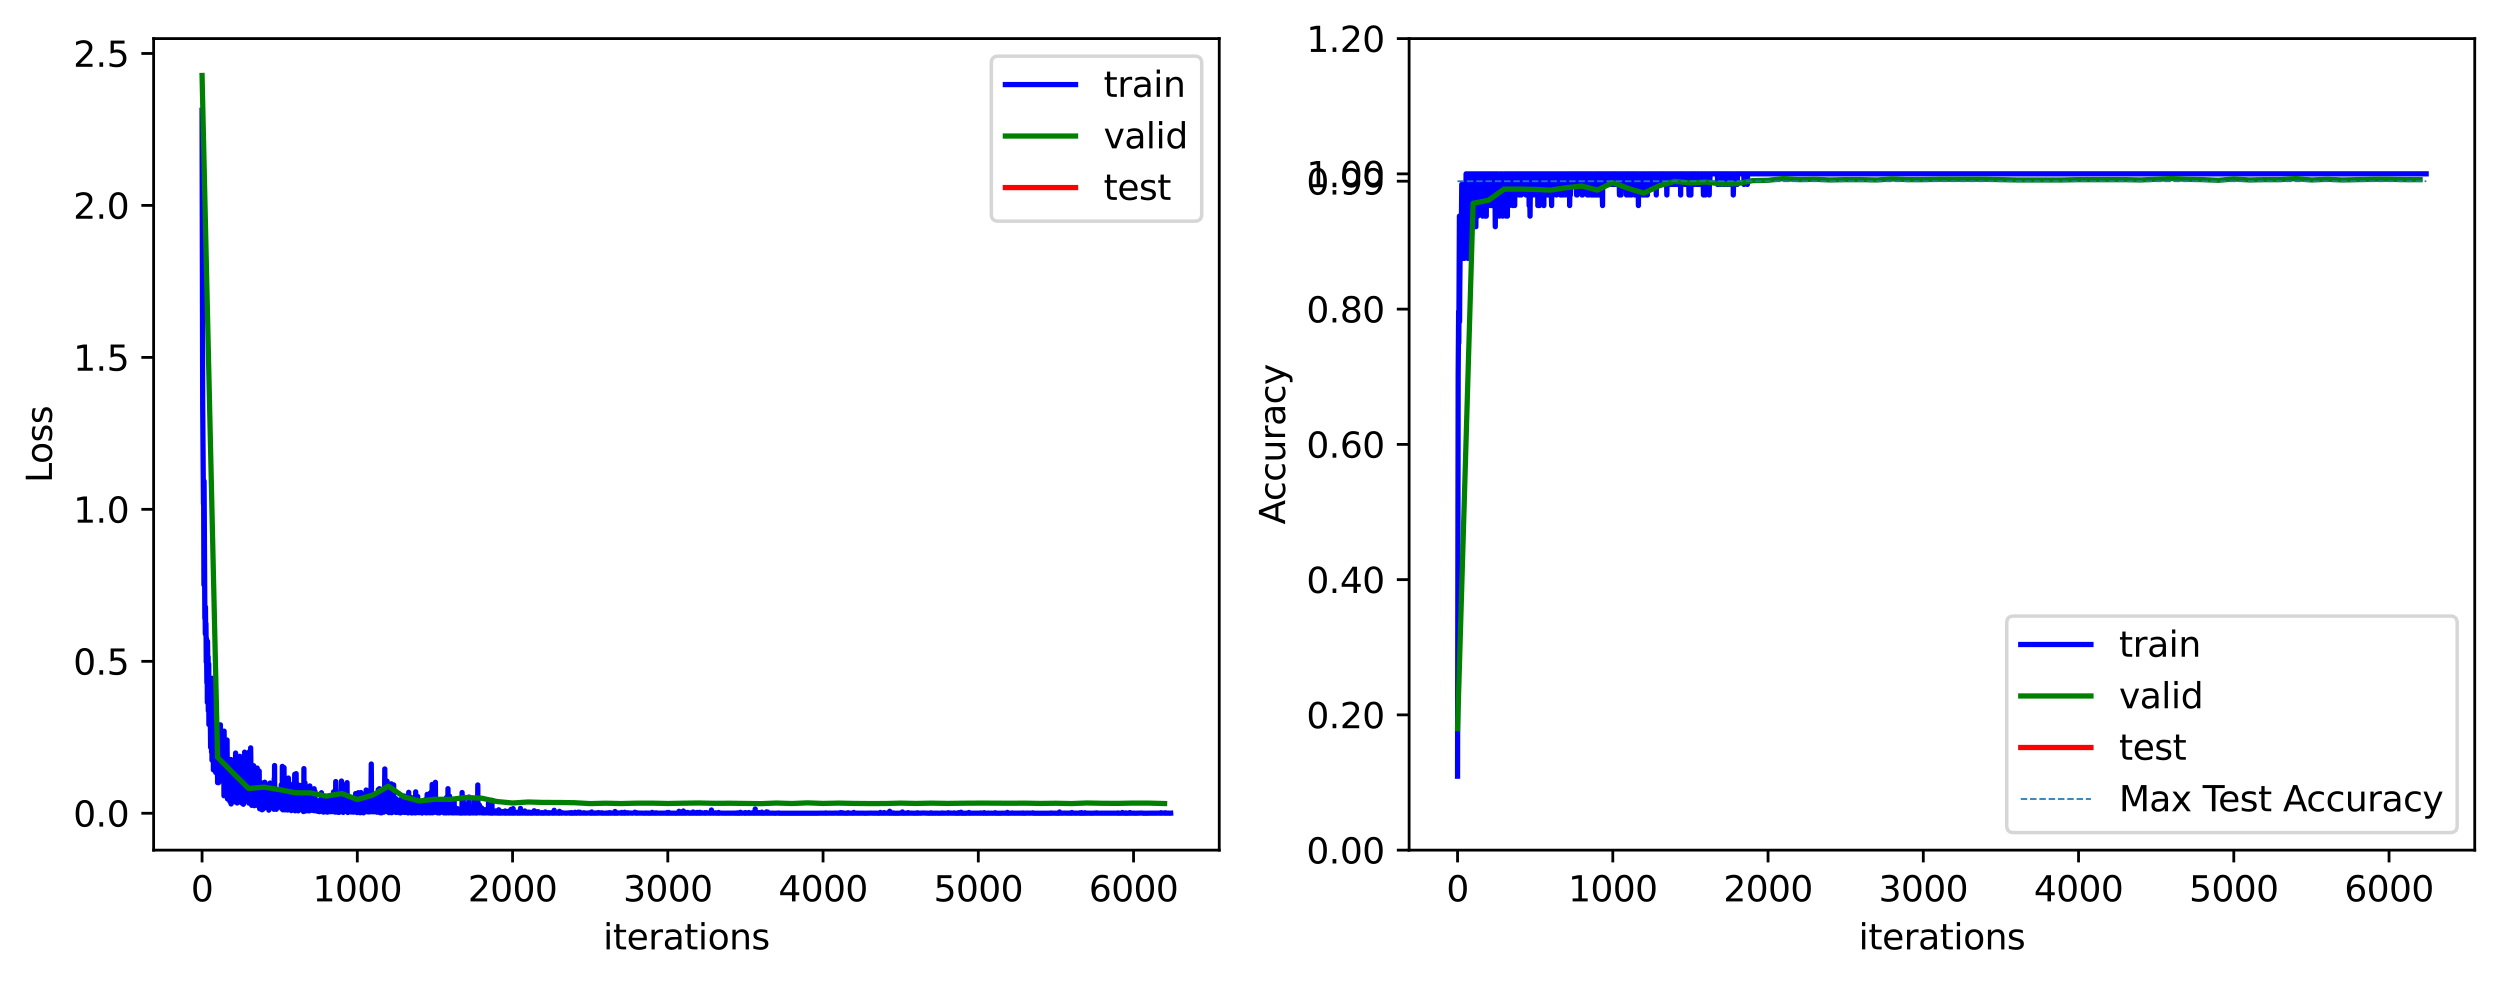 <?xml version="1.0" encoding="utf-8" standalone="no"?>
<!DOCTYPE svg PUBLIC "-//W3C//DTD SVG 1.1//EN"
  "http://www.w3.org/Graphics/SVG/1.1/DTD/svg11.dtd">
<svg xmlns:xlink="http://www.w3.org/1999/xlink" width="712.461pt" height="279.835pt" viewBox="0 0 712.461 279.835" xmlns="http://www.w3.org/2000/svg" version="1.1">
 <defs>
  <style type="text/css">*{stroke-linejoin: round; stroke-linecap: butt}</style>
 </defs>
 <g id="figure_1">
  <g id="patch_1">
   <path d="M 0 279.835 
L 712.461 279.835 
L 712.461 0 
L 0 0 
z
" style="fill: #ffffff"/>
  </g>
  <g id="axes_1">
   <g id="patch_2">
    <path d="M 43.781 242.279 
L 347.466 242.279 
L 347.466 10.999 
L 43.781 10.999 
z
" style="fill: #ffffff"/>
   </g>
   <g id="PolyCollection_1"/>
   <g id="PolyCollection_2"/>
   <g id="PolyCollection_3"/>
   <g id="matplotlib.axis_1">
    <g id="xtick_1">
     <g id="line2d_1">
      <defs>
       <path id="m1583fce4ed" d="M 0 0 
L 0 3.5 
" style="stroke: #000000; stroke-width: 0.8"/>
      </defs>
      <g>
       <use xlink:href="#m1583fce4ed" x="57.585" y="242.279" style="stroke: #000000; stroke-width: 0.8"/>
      </g>
     </g>
     <g id="text_1">
      <!-- 0 -->
      <g transform="translate(54.404 256.878) scale(0.1 -0.1)">
       <defs>
        <path id="DejaVuSans-30" d="M 2034 4250 
Q 1547 4250 1301 3770 
Q 1056 3291 1056 2328 
Q 1056 1369 1301 889 
Q 1547 409 2034 409 
Q 2525 409 2770 889 
Q 3016 1369 3016 2328 
Q 3016 3291 2770 3770 
Q 2525 4250 2034 4250 
z
M 2034 4750 
Q 2819 4750 3233 4129 
Q 3647 3509 3647 2328 
Q 3647 1150 3233 529 
Q 2819 -91 2034 -91 
Q 1250 -91 836 529 
Q 422 1150 422 2328 
Q 422 3509 836 4129 
Q 1250 4750 2034 4750 
z
" transform="scale(0.016)"/>
       </defs>
       <use xlink:href="#DejaVuSans-30"/>
      </g>
     </g>
    </g>
    <g id="xtick_2">
     <g id="line2d_2">
      <g>
       <use xlink:href="#m1583fce4ed" x="101.828" y="242.279" style="stroke: #000000; stroke-width: 0.8"/>
      </g>
     </g>
     <g id="text_2">
      <!-- 1000 -->
      <g transform="translate(89.103 256.878) scale(0.1 -0.1)">
       <defs>
        <path id="DejaVuSans-31" d="M 794 531 
L 1825 531 
L 1825 4091 
L 703 3866 
L 703 4441 
L 1819 4666 
L 2450 4666 
L 2450 531 
L 3481 531 
L 3481 0 
L 794 0 
L 794 531 
z
" transform="scale(0.016)"/>
       </defs>
       <use xlink:href="#DejaVuSans-31"/>
       <use xlink:href="#DejaVuSans-30" x="63.623"/>
       <use xlink:href="#DejaVuSans-30" x="127.246"/>
       <use xlink:href="#DejaVuSans-30" x="190.869"/>
      </g>
     </g>
    </g>
    <g id="xtick_3">
     <g id="line2d_3">
      <g>
       <use xlink:href="#m1583fce4ed" x="146.071" y="242.279" style="stroke: #000000; stroke-width: 0.8"/>
      </g>
     </g>
     <g id="text_3">
      <!-- 2000 -->
      <g transform="translate(133.346 256.878) scale(0.1 -0.1)">
       <defs>
        <path id="DejaVuSans-32" d="M 1228 531 
L 3431 531 
L 3431 0 
L 469 0 
L 469 531 
Q 828 903 1448 1529 
Q 2069 2156 2228 2338 
Q 2531 2678 2651 2914 
Q 2772 3150 2772 3378 
Q 2772 3750 2511 3984 
Q 2250 4219 1831 4219 
Q 1534 4219 1204 4116 
Q 875 4013 500 3803 
L 500 4441 
Q 881 4594 1212 4672 
Q 1544 4750 1819 4750 
Q 2544 4750 2975 4387 
Q 3406 4025 3406 3419 
Q 3406 3131 3298 2873 
Q 3191 2616 2906 2266 
Q 2828 2175 2409 1742 
Q 1991 1309 1228 531 
z
" transform="scale(0.016)"/>
       </defs>
       <use xlink:href="#DejaVuSans-32"/>
       <use xlink:href="#DejaVuSans-30" x="63.623"/>
       <use xlink:href="#DejaVuSans-30" x="127.246"/>
       <use xlink:href="#DejaVuSans-30" x="190.869"/>
      </g>
     </g>
    </g>
    <g id="xtick_4">
     <g id="line2d_4">
      <g>
       <use xlink:href="#m1583fce4ed" x="190.315" y="242.279" style="stroke: #000000; stroke-width: 0.8"/>
      </g>
     </g>
     <g id="text_4">
      <!-- 3000 -->
      <g transform="translate(177.59 256.878) scale(0.1 -0.1)">
       <defs>
        <path id="DejaVuSans-33" d="M 2597 2516 
Q 3050 2419 3304 2112 
Q 3559 1806 3559 1356 
Q 3559 666 3084 287 
Q 2609 -91 1734 -91 
Q 1441 -91 1130 -33 
Q 819 25 488 141 
L 488 750 
Q 750 597 1062 519 
Q 1375 441 1716 441 
Q 2309 441 2620 675 
Q 2931 909 2931 1356 
Q 2931 1769 2642 2001 
Q 2353 2234 1838 2234 
L 1294 2234 
L 1294 2753 
L 1863 2753 
Q 2328 2753 2575 2939 
Q 2822 3125 2822 3475 
Q 2822 3834 2567 4026 
Q 2313 4219 1838 4219 
Q 1578 4219 1281 4162 
Q 984 4106 628 3988 
L 628 4550 
Q 988 4650 1302 4700 
Q 1616 4750 1894 4750 
Q 2613 4750 3031 4423 
Q 3450 4097 3450 3541 
Q 3450 3153 3228 2886 
Q 3006 2619 2597 2516 
z
" transform="scale(0.016)"/>
       </defs>
       <use xlink:href="#DejaVuSans-33"/>
       <use xlink:href="#DejaVuSans-30" x="63.623"/>
       <use xlink:href="#DejaVuSans-30" x="127.246"/>
       <use xlink:href="#DejaVuSans-30" x="190.869"/>
      </g>
     </g>
    </g>
    <g id="xtick_5">
     <g id="line2d_5">
      <g>
       <use xlink:href="#m1583fce4ed" x="234.558" y="242.279" style="stroke: #000000; stroke-width: 0.8"/>
      </g>
     </g>
     <g id="text_5">
      <!-- 4000 -->
      <g transform="translate(221.833 256.878) scale(0.1 -0.1)">
       <defs>
        <path id="DejaVuSans-34" d="M 2419 4116 
L 825 1625 
L 2419 1625 
L 2419 4116 
z
M 2253 4666 
L 3047 4666 
L 3047 1625 
L 3713 1625 
L 3713 1100 
L 3047 1100 
L 3047 0 
L 2419 0 
L 2419 1100 
L 313 1100 
L 313 1709 
L 2253 4666 
z
" transform="scale(0.016)"/>
       </defs>
       <use xlink:href="#DejaVuSans-34"/>
       <use xlink:href="#DejaVuSans-30" x="63.623"/>
       <use xlink:href="#DejaVuSans-30" x="127.246"/>
       <use xlink:href="#DejaVuSans-30" x="190.869"/>
      </g>
     </g>
    </g>
    <g id="xtick_6">
     <g id="line2d_6">
      <g>
       <use xlink:href="#m1583fce4ed" x="278.801" y="242.279" style="stroke: #000000; stroke-width: 0.8"/>
      </g>
     </g>
     <g id="text_6">
      <!-- 5000 -->
      <g transform="translate(266.076 256.878) scale(0.1 -0.1)">
       <defs>
        <path id="DejaVuSans-35" d="M 691 4666 
L 3169 4666 
L 3169 4134 
L 1269 4134 
L 1269 2991 
Q 1406 3038 1543 3061 
Q 1681 3084 1819 3084 
Q 2600 3084 3056 2656 
Q 3513 2228 3513 1497 
Q 3513 744 3044 326 
Q 2575 -91 1722 -91 
Q 1428 -91 1123 -41 
Q 819 9 494 109 
L 494 744 
Q 775 591 1075 516 
Q 1375 441 1709 441 
Q 2250 441 2565 725 
Q 2881 1009 2881 1497 
Q 2881 1984 2565 2268 
Q 2250 2553 1709 2553 
Q 1456 2553 1204 2497 
Q 953 2441 691 2322 
L 691 4666 
z
" transform="scale(0.016)"/>
       </defs>
       <use xlink:href="#DejaVuSans-35"/>
       <use xlink:href="#DejaVuSans-30" x="63.623"/>
       <use xlink:href="#DejaVuSans-30" x="127.246"/>
       <use xlink:href="#DejaVuSans-30" x="190.869"/>
      </g>
     </g>
    </g>
    <g id="xtick_7">
     <g id="line2d_7">
      <g>
       <use xlink:href="#m1583fce4ed" x="323.044" y="242.279" style="stroke: #000000; stroke-width: 0.8"/>
      </g>
     </g>
     <g id="text_7">
      <!-- 6000 -->
      <g transform="translate(310.319 256.878) scale(0.1 -0.1)">
       <defs>
        <path id="DejaVuSans-36" d="M 2113 2584 
Q 1688 2584 1439 2293 
Q 1191 2003 1191 1497 
Q 1191 994 1439 701 
Q 1688 409 2113 409 
Q 2538 409 2786 701 
Q 3034 994 3034 1497 
Q 3034 2003 2786 2293 
Q 2538 2584 2113 2584 
z
M 3366 4563 
L 3366 3988 
Q 3128 4100 2886 4159 
Q 2644 4219 2406 4219 
Q 1781 4219 1451 3797 
Q 1122 3375 1075 2522 
Q 1259 2794 1537 2939 
Q 1816 3084 2150 3084 
Q 2853 3084 3261 2657 
Q 3669 2231 3669 1497 
Q 3669 778 3244 343 
Q 2819 -91 2113 -91 
Q 1303 -91 875 529 
Q 447 1150 447 2328 
Q 447 3434 972 4092 
Q 1497 4750 2381 4750 
Q 2619 4750 2861 4703 
Q 3103 4656 3366 4563 
z
" transform="scale(0.016)"/>
       </defs>
       <use xlink:href="#DejaVuSans-36"/>
       <use xlink:href="#DejaVuSans-30" x="63.623"/>
       <use xlink:href="#DejaVuSans-30" x="127.246"/>
       <use xlink:href="#DejaVuSans-30" x="190.869"/>
      </g>
     </g>
    </g>
    <g id="text_8">
     <!-- iterations -->
     <g transform="translate(171.896 270.556) scale(0.1 -0.1)">
      <defs>
       <path id="DejaVuSans-69" d="M 603 3500 
L 1178 3500 
L 1178 0 
L 603 0 
L 603 3500 
z
M 603 4863 
L 1178 4863 
L 1178 4134 
L 603 4134 
L 603 4863 
z
" transform="scale(0.016)"/>
       <path id="DejaVuSans-74" d="M 1172 4494 
L 1172 3500 
L 2356 3500 
L 2356 3053 
L 1172 3053 
L 1172 1153 
Q 1172 725 1289 603 
Q 1406 481 1766 481 
L 2356 481 
L 2356 0 
L 1766 0 
Q 1100 0 847 248 
Q 594 497 594 1153 
L 594 3053 
L 172 3053 
L 172 3500 
L 594 3500 
L 594 4494 
L 1172 4494 
z
" transform="scale(0.016)"/>
       <path id="DejaVuSans-65" d="M 3597 1894 
L 3597 1613 
L 953 1613 
Q 991 1019 1311 708 
Q 1631 397 2203 397 
Q 2534 397 2845 478 
Q 3156 559 3463 722 
L 3463 178 
Q 3153 47 2828 -22 
Q 2503 -91 2169 -91 
Q 1331 -91 842 396 
Q 353 884 353 1716 
Q 353 2575 817 3079 
Q 1281 3584 2069 3584 
Q 2775 3584 3186 3129 
Q 3597 2675 3597 1894 
z
M 3022 2063 
Q 3016 2534 2758 2815 
Q 2500 3097 2075 3097 
Q 1594 3097 1305 2825 
Q 1016 2553 972 2059 
L 3022 2063 
z
" transform="scale(0.016)"/>
       <path id="DejaVuSans-72" d="M 2631 2963 
Q 2534 3019 2420 3045 
Q 2306 3072 2169 3072 
Q 1681 3072 1420 2755 
Q 1159 2438 1159 1844 
L 1159 0 
L 581 0 
L 581 3500 
L 1159 3500 
L 1159 2956 
Q 1341 3275 1631 3429 
Q 1922 3584 2338 3584 
Q 2397 3584 2469 3576 
Q 2541 3569 2628 3553 
L 2631 2963 
z
" transform="scale(0.016)"/>
       <path id="DejaVuSans-61" d="M 2194 1759 
Q 1497 1759 1228 1600 
Q 959 1441 959 1056 
Q 959 750 1161 570 
Q 1363 391 1709 391 
Q 2188 391 2477 730 
Q 2766 1069 2766 1631 
L 2766 1759 
L 2194 1759 
z
M 3341 1997 
L 3341 0 
L 2766 0 
L 2766 531 
Q 2569 213 2275 61 
Q 1981 -91 1556 -91 
Q 1019 -91 701 211 
Q 384 513 384 1019 
Q 384 1609 779 1909 
Q 1175 2209 1959 2209 
L 2766 2209 
L 2766 2266 
Q 2766 2663 2505 2880 
Q 2244 3097 1772 3097 
Q 1472 3097 1187 3025 
Q 903 2953 641 2809 
L 641 3341 
Q 956 3463 1253 3523 
Q 1550 3584 1831 3584 
Q 2591 3584 2966 3190 
Q 3341 2797 3341 1997 
z
" transform="scale(0.016)"/>
       <path id="DejaVuSans-6f" d="M 1959 3097 
Q 1497 3097 1228 2736 
Q 959 2375 959 1747 
Q 959 1119 1226 758 
Q 1494 397 1959 397 
Q 2419 397 2687 759 
Q 2956 1122 2956 1747 
Q 2956 2369 2687 2733 
Q 2419 3097 1959 3097 
z
M 1959 3584 
Q 2709 3584 3137 3096 
Q 3566 2609 3566 1747 
Q 3566 888 3137 398 
Q 2709 -91 1959 -91 
Q 1206 -91 779 398 
Q 353 888 353 1747 
Q 353 2609 779 3096 
Q 1206 3584 1959 3584 
z
" transform="scale(0.016)"/>
       <path id="DejaVuSans-6e" d="M 3513 2113 
L 3513 0 
L 2938 0 
L 2938 2094 
Q 2938 2591 2744 2837 
Q 2550 3084 2163 3084 
Q 1697 3084 1428 2787 
Q 1159 2491 1159 1978 
L 1159 0 
L 581 0 
L 581 3500 
L 1159 3500 
L 1159 2956 
Q 1366 3272 1645 3428 
Q 1925 3584 2291 3584 
Q 2894 3584 3203 3211 
Q 3513 2838 3513 2113 
z
" transform="scale(0.016)"/>
       <path id="DejaVuSans-73" d="M 2834 3397 
L 2834 2853 
Q 2591 2978 2328 3040 
Q 2066 3103 1784 3103 
Q 1356 3103 1142 2972 
Q 928 2841 928 2578 
Q 928 2378 1081 2264 
Q 1234 2150 1697 2047 
L 1894 2003 
Q 2506 1872 2764 1633 
Q 3022 1394 3022 966 
Q 3022 478 2636 193 
Q 2250 -91 1575 -91 
Q 1294 -91 989 -36 
Q 684 19 347 128 
L 347 722 
Q 666 556 975 473 
Q 1284 391 1588 391 
Q 1994 391 2212 530 
Q 2431 669 2431 922 
Q 2431 1156 2273 1281 
Q 2116 1406 1581 1522 
L 1381 1569 
Q 847 1681 609 1914 
Q 372 2147 372 2553 
Q 372 3047 722 3315 
Q 1072 3584 1716 3584 
Q 2034 3584 2315 3537 
Q 2597 3491 2834 3397 
z
" transform="scale(0.016)"/>
      </defs>
      <use xlink:href="#DejaVuSans-69"/>
      <use xlink:href="#DejaVuSans-74" x="27.783"/>
      <use xlink:href="#DejaVuSans-65" x="66.992"/>
      <use xlink:href="#DejaVuSans-72" x="128.516"/>
      <use xlink:href="#DejaVuSans-61" x="169.629"/>
      <use xlink:href="#DejaVuSans-74" x="230.908"/>
      <use xlink:href="#DejaVuSans-69" x="270.117"/>
      <use xlink:href="#DejaVuSans-6f" x="297.9"/>
      <use xlink:href="#DejaVuSans-6e" x="359.082"/>
      <use xlink:href="#DejaVuSans-73" x="422.461"/>
     </g>
    </g>
   </g>
   <g id="matplotlib.axis_2">
    <g id="ytick_1">
     <g id="line2d_8">
      <defs>
       <path id="mabcfb61ffe" d="M 0 0 
L -3.5 0 
" style="stroke: #000000; stroke-width: 0.8"/>
      </defs>
      <g>
       <use xlink:href="#mabcfb61ffe" x="43.781" y="231.772" style="stroke: #000000; stroke-width: 0.8"/>
      </g>
     </g>
     <g id="text_9">
      <!-- 0.0 -->
      <g transform="translate(20.878 235.571) scale(0.1 -0.1)">
       <defs>
        <path id="DejaVuSans-2e" d="M 684 794 
L 1344 794 
L 1344 0 
L 684 0 
L 684 794 
z
" transform="scale(0.016)"/>
       </defs>
       <use xlink:href="#DejaVuSans-30"/>
       <use xlink:href="#DejaVuSans-2e" x="63.623"/>
       <use xlink:href="#DejaVuSans-30" x="95.41"/>
      </g>
     </g>
    </g>
    <g id="ytick_2">
     <g id="line2d_9">
      <g>
       <use xlink:href="#mabcfb61ffe" x="43.781" y="188.464" style="stroke: #000000; stroke-width: 0.8"/>
      </g>
     </g>
     <g id="text_10">
      <!-- 0.5 -->
      <g transform="translate(20.878 192.263) scale(0.1 -0.1)">
       <use xlink:href="#DejaVuSans-30"/>
       <use xlink:href="#DejaVuSans-2e" x="63.623"/>
       <use xlink:href="#DejaVuSans-35" x="95.41"/>
      </g>
     </g>
    </g>
    <g id="ytick_3">
     <g id="line2d_10">
      <g>
       <use xlink:href="#mabcfb61ffe" x="43.781" y="145.157" style="stroke: #000000; stroke-width: 0.8"/>
      </g>
     </g>
     <g id="text_11">
      <!-- 1.0 -->
      <g transform="translate(20.878 148.956) scale(0.1 -0.1)">
       <use xlink:href="#DejaVuSans-31"/>
       <use xlink:href="#DejaVuSans-2e" x="63.623"/>
       <use xlink:href="#DejaVuSans-30" x="95.41"/>
      </g>
     </g>
    </g>
    <g id="ytick_4">
     <g id="line2d_11">
      <g>
       <use xlink:href="#mabcfb61ffe" x="43.781" y="101.849" style="stroke: #000000; stroke-width: 0.8"/>
      </g>
     </g>
     <g id="text_12">
      <!-- 1.5 -->
      <g transform="translate(20.878 105.648) scale(0.1 -0.1)">
       <use xlink:href="#DejaVuSans-31"/>
       <use xlink:href="#DejaVuSans-2e" x="63.623"/>
       <use xlink:href="#DejaVuSans-35" x="95.41"/>
      </g>
     </g>
    </g>
    <g id="ytick_5">
     <g id="line2d_12">
      <g>
       <use xlink:href="#mabcfb61ffe" x="43.781" y="58.541" style="stroke: #000000; stroke-width: 0.8"/>
      </g>
     </g>
     <g id="text_13">
      <!-- 2.0 -->
      <g transform="translate(20.878 62.341) scale(0.1 -0.1)">
       <use xlink:href="#DejaVuSans-32"/>
       <use xlink:href="#DejaVuSans-2e" x="63.623"/>
       <use xlink:href="#DejaVuSans-30" x="95.41"/>
      </g>
     </g>
    </g>
    <g id="ytick_6">
     <g id="line2d_13">
      <g>
       <use xlink:href="#mabcfb61ffe" x="43.781" y="15.234" style="stroke: #000000; stroke-width: 0.8"/>
      </g>
     </g>
     <g id="text_14">
      <!-- 2.5 -->
      <g transform="translate(20.878 19.033) scale(0.1 -0.1)">
       <use xlink:href="#DejaVuSans-32"/>
       <use xlink:href="#DejaVuSans-2e" x="63.623"/>
       <use xlink:href="#DejaVuSans-35" x="95.41"/>
      </g>
     </g>
    </g>
    <g id="text_15">
     <!-- Loss -->
     <g transform="translate(14.798 137.606) rotate(-90) scale(0.1 -0.1)">
      <defs>
       <path id="DejaVuSans-4c" d="M 628 4666 
L 1259 4666 
L 1259 531 
L 3531 531 
L 3531 0 
L 628 0 
L 628 4666 
z
" transform="scale(0.016)"/>
      </defs>
      <use xlink:href="#DejaVuSans-4c"/>
      <use xlink:href="#DejaVuSans-6f" x="53.963"/>
      <use xlink:href="#DejaVuSans-73" x="115.145"/>
      <use xlink:href="#DejaVuSans-73" x="167.244"/>
     </g>
    </g>
   </g>
   <g id="line2d_14">
    <path d="M 57.585 31.439 
L 57.762 115.324 
L 57.983 143.589 
L 58.028 138.998 
L 58.116 166.665 
L 58.16 137.116 
L 58.205 144.641 
L 58.381 176.227 
L 58.426 173.46 
L 58.47 175.702 
L 58.514 180.615 
L 58.558 172.978 
L 58.603 180.357 
L 58.647 181 
L 58.691 177.706 
L 58.735 181.92 
L 58.78 188.677 
L 58.824 181.867 
L 58.868 185.33 
L 58.957 194.582 
L 59.001 191.992 
L 59.045 186.399 
L 59.089 200.177 
L 59.134 182.75 
L 59.266 193.059 
L 59.311 187.197 
L 59.355 202.531 
L 59.443 196.348 
L 59.488 189.244 
L 59.532 206.48 
L 59.62 202.164 
L 59.665 199.669 
L 59.709 205.729 
L 59.797 205.603 
L 59.842 205.134 
L 59.886 198.848 
L 59.93 203.704 
L 60.018 212.966 
L 60.063 207.758 
L 60.195 213.035 
L 60.328 206.367 
L 60.284 214.342 
L 60.372 208.175 
L 60.417 216.642 
L 60.461 207.376 
L 60.505 193.292 
L 60.549 205.813 
L 60.594 212.793 
L 60.638 209.298 
L 60.682 203.467 
L 60.726 210.019 
L 60.771 208.693 
L 60.815 219.406 
L 60.859 208.406 
L 60.903 218.843 
L 60.948 217.581 
L 61.036 208.299 
L 61.08 209.046 
L 61.125 215.549 
L 61.169 212.897 
L 61.213 210.024 
L 61.257 217.616 
L 61.302 216.025 
L 61.346 202.588 
L 61.39 213.444 
L 61.434 214.631 
L 61.479 220.158 
L 61.523 217.87 
L 61.567 213.966 
L 61.611 218.458 
L 61.744 213.873 
L 61.877 219.727 
L 61.921 215.1 
L 61.965 215.149 
L 62.009 223.041 
L 62.054 208.15 
L 62.098 213.503 
L 62.142 217.154 
L 62.186 214.979 
L 62.231 208.507 
L 62.275 223.056 
L 62.363 218.762 
L 62.408 215.209 
L 62.452 219.17 
L 62.496 221.74 
L 62.629 211.233 
L 62.717 221.852 
L 62.762 217.094 
L 62.806 206.556 
L 62.85 219.547 
L 62.894 214.769 
L 62.939 218.721 
L 63.027 217.803 
L 63.16 221.864 
L 63.204 216.506 
L 63.248 218.58 
L 63.292 220.077 
L 63.337 211.202 
L 63.381 222.625 
L 63.514 218.464 
L 63.602 217.024 
L 63.646 220.887 
L 63.691 219.605 
L 63.779 211.547 
L 63.823 226.779 
L 63.868 208.363 
L 64 226.192 
L 64.045 221.727 
L 64.089 223.442 
L 64.133 224.816 
L 64.177 220.609 
L 64.266 221.761 
L 64.31 220.874 
L 64.399 226.307 
L 64.443 215.018 
L 64.531 220.721 
L 64.576 222.196 
L 64.708 210.888 
L 64.841 227.692 
L 64.929 222.087 
L 64.974 226.168 
L 65.018 222.01 
L 65.062 226.165 
L 65.106 225.308 
L 65.283 219.425 
L 65.328 225.51 
L 65.416 224.756 
L 65.46 218.538 
L 65.505 228.403 
L 65.593 224.623 
L 65.637 224.117 
L 65.682 224.689 
L 65.726 225.361 
L 65.77 216.438 
L 65.814 220.699 
L 65.859 229.121 
L 65.903 219.443 
L 65.947 223.892 
L 65.991 223.205 
L 66.036 220.187 
L 66.08 221.794 
L 66.124 227.268 
L 66.168 221.986 
L 66.213 222.693 
L 66.257 225.81 
L 66.301 224.615 
L 66.39 220.037 
L 66.566 227.298 
L 66.611 218.875 
L 66.655 222.847 
L 66.743 227.872 
L 66.788 219.662 
L 66.876 221.638 
L 66.965 228.522 
L 67.142 214.603 
L 67.274 228.419 
L 67.407 220.027 
L 67.584 228.841 
L 67.628 228.624 
L 67.673 223.515 
L 67.761 224.829 
L 67.805 224.345 
L 67.938 227.399 
L 67.982 227.477 
L 68.026 223.219 
L 68.071 226.629 
L 68.115 227.777 
L 68.203 227.877 
L 68.336 215.535 
L 68.38 222.846 
L 68.425 219.221 
L 68.469 217.001 
L 68.602 227.633 
L 68.646 219.243 
L 68.69 224.477 
L 68.734 225.198 
L 68.779 218.956 
L 68.823 225.327 
L 68.867 228.832 
L 68.911 227.166 
L 69.044 222.962 
L 69.088 225.276 
L 69.133 223.438 
L 69.177 221.039 
L 69.221 223.203 
L 69.354 229.205 
L 69.398 228.198 
L 69.487 228.637 
L 69.531 219.524 
L 69.619 227.989 
L 69.663 225.536 
L 69.708 214.351 
L 69.752 226.493 
L 69.796 220.982 
L 69.885 222.951 
L 69.973 221.484 
L 70.106 227.269 
L 70.15 227.067 
L 70.239 226.646 
L 70.327 218.275 
L 70.416 226.5 
L 70.46 219.832 
L 70.504 226.763 
L 70.548 227.343 
L 70.593 227.252 
L 70.725 222.33 
L 70.902 228.875 
L 71.035 225.495 
L 71.079 214.2 
L 71.124 217.947 
L 71.168 228.085 
L 71.212 225.029 
L 71.256 219.085 
L 71.3 222.387 
L 71.389 228.581 
L 71.433 213.131 
L 71.522 220.051 
L 71.654 227.213 
L 71.699 227.148 
L 71.743 229.515 
L 71.787 221.363 
L 71.831 226.256 
L 71.92 228.832 
L 71.964 227.413 
L 72.008 225.011 
L 72.053 228.822 
L 72.097 226.361 
L 72.141 225.654 
L 72.185 228.573 
L 72.23 226.784 
L 72.274 218.21 
L 72.318 229.034 
L 72.362 225.62 
L 72.407 226.395 
L 72.495 229.611 
L 72.584 221.724 
L 72.628 223.328 
L 72.672 228.872 
L 72.761 226.216 
L 72.849 225.064 
L 72.893 229.182 
L 72.937 219.585 
L 72.982 229.012 
L 73.026 226.825 
L 73.07 229.053 
L 73.114 227.699 
L 73.203 227.074 
L 73.247 229.291 
L 73.291 218.883 
L 73.336 225.92 
L 73.468 229.595 
L 73.645 223.746 
L 73.69 229.559 
L 73.778 229.478 
L 73.867 219.724 
L 73.911 227.647 
L 73.955 227.15 
L 73.999 230.487 
L 74.044 229.844 
L 74.132 224.067 
L 74.221 229.257 
L 74.265 227.33 
L 74.309 229.23 
L 74.353 227.186 
L 74.398 226.683 
L 74.574 229.8 
L 74.663 230.784 
L 74.707 227.766 
L 74.796 227.879 
L 74.884 230.674 
L 74.928 228.762 
L 75.105 225.601 
L 75.017 228.833 
L 75.15 226.271 
L 75.194 223.038 
L 75.282 230.295 
L 75.327 228.377 
L 75.371 228.63 
L 75.415 230.219 
L 75.459 222.924 
L 75.504 229.785 
L 75.725 223.466 
L 75.769 229.217 
L 75.813 226.044 
L 75.858 224.234 
L 75.902 224.942 
L 75.99 230.054 
L 76.035 229.352 
L 76.079 228.981 
L 76.123 230.03 
L 76.167 228.686 
L 76.211 229.064 
L 76.256 225.523 
L 76.3 228.122 
L 76.388 230.117 
L 76.433 227.801 
L 76.521 228.34 
L 76.565 227.464 
L 76.61 230.88 
L 76.698 229.284 
L 76.831 225.124 
L 76.919 230.127 
L 76.964 223.161 
L 77.052 223.933 
L 77.229 228.905 
L 77.273 224.11 
L 77.362 224.289 
L 77.406 229.701 
L 77.495 228.477 
L 77.539 229.491 
L 77.627 223.705 
L 77.672 229.283 
L 77.76 227.662 
L 77.804 229.869 
L 77.848 224.47 
L 77.937 226.513 
L 77.981 223.036 
L 78.07 230.629 
L 78.158 221.8 
L 78.202 228.745 
L 78.247 218.16 
L 78.291 228.823 
L 78.335 225.432 
L 78.379 230.356 
L 78.468 224.76 
L 78.512 229.433 
L 78.601 228.257 
L 78.645 225.572 
L 78.689 229.213 
L 78.733 230.647 
L 78.866 225.045 
L 78.91 227.06 
L 78.955 229.694 
L 78.999 228.375 
L 79.043 225.191 
L 79.087 225.263 
L 79.22 229.592 
L 79.309 229.999 
L 79.397 228.249 
L 79.441 229.882 
L 79.485 229.249 
L 79.662 225.778 
L 79.795 229.997 
L 79.839 226.356 
L 79.928 227.346 
L 79.972 225.151 
L 80.105 228.928 
L 80.149 223.657 
L 80.193 229.865 
L 80.238 226.508 
L 80.282 230.454 
L 80.326 226.795 
L 80.415 229.643 
L 80.459 218.404 
L 80.503 228.27 
L 80.547 226.962 
L 80.592 230.79 
L 80.68 228.913 
L 80.724 229.683 
L 80.857 227.569 
L 80.901 228.997 
L 80.945 218.762 
L 80.99 230.201 
L 81.034 227.866 
L 81.078 230.522 
L 81.167 230.794 
L 81.255 223.519 
L 81.344 230.114 
L 81.388 227.657 
L 81.521 230.599 
L 81.742 224.578 
L 81.875 230.836 
L 81.919 229.383 
L 81.963 224.274 
L 82.007 230.834 
L 82.14 225.602 
L 82.184 221.729 
L 82.229 223.189 
L 82.273 230.27 
L 82.361 228.335 
L 82.406 226.913 
L 82.45 230.081 
L 82.494 224.234 
L 82.538 229.834 
L 82.627 228.237 
L 82.671 226.886 
L 82.715 230.771 
L 82.759 229.944 
L 82.892 223.896 
L 83.025 231.009 
L 83.069 230.948 
L 83.113 230.03 
L 83.158 226.587 
L 83.246 226.655 
L 83.29 229.498 
L 83.379 228.076 
L 83.423 229.178 
L 83.467 225.884 
L 83.512 230.366 
L 83.556 230.019 
L 83.6 228.577 
L 83.644 223.354 
L 83.689 227.905 
L 83.733 230.187 
L 83.777 227.962 
L 83.821 228.146 
L 83.866 229.175 
L 83.998 220.662 
L 84.087 231.061 
L 84.131 224.966 
L 84.175 230.166 
L 84.219 230.025 
L 84.264 221.625 
L 84.308 226.625 
L 84.352 229.636 
L 84.396 220.476 
L 84.441 229.711 
L 84.485 225.236 
L 84.529 229.354 
L 84.573 229.894 
L 84.706 224.968 
L 84.75 231.007 
L 84.795 226.829 
L 84.839 226.81 
L 84.883 226.11 
L 84.927 228.202 
L 84.972 223.675 
L 85.016 231.079 
L 85.104 227.729 
L 85.193 230.633 
L 85.237 229.246 
L 85.281 228.948 
L 85.326 229.997 
L 85.37 227.09 
L 85.414 228.726 
L 85.503 230.536 
L 85.635 223.849 
L 85.724 230.299 
L 85.768 226.448 
L 85.812 229.45 
L 85.856 228.352 
L 85.901 226.826 
L 86.033 230.199 
L 86.078 229.372 
L 86.122 230.215 
L 86.166 230.271 
L 86.255 228.73 
L 86.299 229.365 
L 86.476 231.278 
L 86.52 229.501 
L 86.564 230.822 
L 86.609 219.042 
L 86.653 229.181 
L 86.697 229.04 
L 86.874 230.673 
L 86.918 223.111 
L 86.963 231.151 
L 87.007 227.547 
L 87.051 228.757 
L 87.095 230.229 
L 87.14 229.778 
L 87.228 224.339 
L 87.272 230.351 
L 87.361 229.917 
L 87.405 230.63 
L 87.449 225.825 
L 87.538 226.114 
L 87.582 225.678 
L 87.67 230.921 
L 87.715 229.58 
L 87.759 227.437 
L 87.803 231.075 
L 87.847 226.22 
L 87.892 230.589 
L 87.936 227.229 
L 87.98 231.033 
L 88.024 228.834 
L 88.157 231.082 
L 88.201 230.426 
L 88.246 230.321 
L 88.29 223.982 
L 88.334 228.714 
L 88.378 230.948 
L 88.423 228.876 
L 88.467 227.487 
L 88.511 230.947 
L 88.555 225.273 
L 88.6 229.243 
L 88.688 230.773 
L 88.732 230.476 
L 88.777 227.146 
L 88.865 227.388 
L 88.909 229.934 
L 88.998 229.811 
L 89.042 229.268 
L 89.086 230.925 
L 89.13 229.988 
L 89.219 225.697 
L 89.352 230.397 
L 89.396 229.461 
L 89.44 231.03 
L 89.484 229.399 
L 89.529 224.775 
L 89.573 231.038 
L 89.75 225.514 
L 89.838 230.974 
L 89.927 230.887 
L 89.971 231.05 
L 90.06 228.203 
L 90.104 229.433 
L 90.148 229.356 
L 90.192 228.854 
L 90.281 231.052 
L 90.369 230.944 
L 90.458 229.485 
L 90.502 231.209 
L 90.546 230.367 
L 90.591 229.73 
L 90.635 231.066 
L 90.679 231.035 
L 90.812 229.726 
L 90.856 230.812 
L 90.9 229.686 
L 90.944 228.143 
L 90.989 228.908 
L 91.033 231.326 
L 91.077 230.819 
L 91.21 229.866 
L 91.298 231.208 
L 91.343 230.745 
L 91.387 230.958 
L 91.52 228.572 
L 91.564 230.418 
L 91.608 225.919 
L 91.652 227.535 
L 91.741 230.561 
L 91.785 226.638 
L 91.829 230.013 
L 91.962 231.301 
L 92.006 229.989 
L 92.095 230.492 
L 92.139 231.434 
L 92.272 227.678 
L 92.404 231.376 
L 92.449 231.369 
L 92.493 231.089 
L 92.537 229.345 
L 92.581 230.743 
L 92.626 231.232 
L 92.714 230.988 
L 92.758 230.986 
L 92.803 229.55 
L 92.847 230.21 
L 92.891 230.513 
L 92.98 229.354 
L 93.024 230.783 
L 93.068 227.06 
L 93.112 230.105 
L 93.157 231.029 
L 93.201 227.319 
L 93.245 231.446 
L 93.289 227.733 
L 93.378 231.43 
L 93.422 230.984 
L 93.466 231.048 
L 93.511 231.343 
L 93.599 229.712 
L 93.643 230.39 
L 93.688 231.112 
L 93.732 228.904 
L 93.776 230.096 
L 93.864 231.12 
L 93.909 230.994 
L 93.953 231.039 
L 93.997 227.711 
L 94.041 230.639 
L 94.086 231.327 
L 94.13 229.613 
L 94.174 230.904 
L 94.218 231.298 
L 94.307 230.504 
L 94.351 226.83 
L 94.395 228.336 
L 94.484 231.299 
L 94.572 228.114 
L 94.617 230.08 
L 94.661 231.309 
L 94.705 228.132 
L 94.749 230.014 
L 94.838 231.083 
L 94.926 228.856 
L 94.971 230.887 
L 95.015 227.872 
L 95.059 225.662 
L 95.103 230.854 
L 95.192 230.406 
L 95.236 231.243 
L 95.28 230.262 
L 95.325 230.11 
L 95.369 231.067 
L 95.413 230.847 
L 95.457 230.081 
L 95.501 231.442 
L 95.546 230.529 
L 95.59 230.08 
L 95.678 222.73 
L 95.723 227.471 
L 95.811 230.798 
L 95.855 228.276 
L 95.9 231.16 
L 95.944 230.954 
L 96.121 225.927 
L 96.209 231.475 
L 96.254 229.862 
L 96.298 231.042 
L 96.342 229.891 
L 96.386 227.847 
L 96.431 229.696 
L 96.608 231.538 
L 96.652 227.931 
L 96.74 229.233 
L 96.785 229.625 
L 96.873 226.916 
L 96.917 229.924 
L 96.962 228.802 
L 97.006 226.446 
L 97.094 226.301 
L 97.138 231.057 
L 97.315 222.584 
L 97.448 230.328 
L 97.492 231.086 
L 97.537 229.141 
L 97.581 231.284 
L 97.625 230.208 
L 97.669 224.784 
L 97.714 230.416 
L 97.758 230.25 
L 97.802 231.531 
L 97.846 230.011 
L 97.891 231.181 
L 97.935 231.247 
L 97.979 225.182 
L 98.023 228.737 
L 98.112 231.296 
L 98.245 226.201 
L 98.289 226.716 
L 98.377 230.891 
L 98.422 229.702 
L 98.466 228.743 
L 98.51 230.408 
L 98.554 228.691 
L 98.599 228.366 
L 98.687 229.629 
L 98.775 230.477 
L 98.82 223.257 
L 98.864 230.826 
L 98.908 223.039 
L 98.952 230.341 
L 98.997 230.1 
L 99.041 228.307 
L 99.085 230.736 
L 99.129 231.555 
L 99.174 227.861 
L 99.218 230.791 
L 99.306 229.565 
L 99.351 230.942 
L 99.395 230.293 
L 99.439 228.43 
L 99.483 230.16 
L 99.572 231.25 
L 99.616 229.258 
L 99.705 229.486 
L 99.793 231.014 
L 99.837 230.85 
L 99.882 227.881 
L 99.926 230.46 
L 99.97 231.042 
L 100.014 229.421 
L 100.059 230.433 
L 100.103 231.412 
L 100.236 228.37 
L 100.28 231.118 
L 100.368 230.208 
L 100.457 231.313 
L 100.501 230.51 
L 100.545 231.027 
L 100.589 231.098 
L 100.634 228.313 
L 100.678 231.405 
L 100.722 231.465 
L 100.855 229.936 
L 100.899 231.003 
L 100.988 228.227 
L 101.032 230.956 
L 101.12 230.57 
L 101.165 230.588 
L 101.209 231.4 
L 101.253 230.73 
L 101.297 230.972 
L 101.342 226.153 
L 101.386 230.577 
L 101.43 230.975 
L 101.474 230.929 
L 101.519 227.086 
L 101.563 231.037 
L 101.607 230.572 
L 101.696 230.6 
L 101.74 231.571 
L 101.784 230.766 
L 101.873 231.375 
L 101.917 231.203 
L 101.961 229.638 
L 102.005 231.231 
L 102.049 230.014 
L 102.094 231.456 
L 102.138 225.893 
L 102.182 230.514 
L 102.226 231.311 
L 102.271 229.465 
L 102.315 231.033 
L 102.359 231.398 
L 102.448 231.353 
L 102.492 231.182 
L 102.536 229.927 
L 102.58 231.229 
L 102.625 231.625 
L 102.669 229.994 
L 102.713 230.843 
L 102.757 231.595 
L 102.802 231.274 
L 102.846 225.858 
L 102.89 228.518 
L 102.934 228.845 
L 103.067 231.453 
L 103.111 231.403 
L 103.244 229.707 
L 103.288 229.275 
L 103.333 231.126 
L 103.377 230.081 
L 103.421 229.467 
L 103.465 230.479 
L 103.51 227.667 
L 103.554 231.207 
L 103.598 231.644 
L 103.731 227.11 
L 103.819 231.465 
L 103.863 230.796 
L 103.908 231.087 
L 103.952 230.783 
L 103.996 230.349 
L 104.04 230.503 
L 104.129 230.778 
L 104.173 226.079 
L 104.217 230.942 
L 104.306 230.784 
L 104.35 225.142 
L 104.394 231.005 
L 104.439 227.726 
L 104.571 231.089 
L 104.66 231.351 
L 104.704 229.843 
L 104.748 230.99 
L 104.793 229.199 
L 104.837 230.482 
L 104.881 231.242 
L 105.014 228.634 
L 105.058 231.404 
L 105.102 228.496 
L 105.191 227.899 
L 105.368 231.333 
L 105.412 231.357 
L 105.456 228.904 
L 105.5 230.486 
L 105.545 231.068 
L 105.589 229.968 
L 105.633 231.176 
L 105.677 231.174 
L 105.81 217.734 
L 105.899 231.233 
L 105.943 229.93 
L 105.987 231.329 
L 106.031 230.862 
L 106.076 230.585 
L 106.12 228.876 
L 106.164 230.846 
L 106.208 230.166 
L 106.253 231.198 
L 106.297 230.716 
L 106.341 230.623 
L 106.385 227.197 
L 106.43 231.073 
L 106.474 231.364 
L 106.518 231.243 
L 106.695 227.781 
L 106.739 231.117 
L 106.828 229.595 
L 106.872 229.24 
L 106.916 231.231 
L 106.96 226.508 
L 107.005 231.191 
L 107.137 226.33 
L 107.226 231.272 
L 107.27 231.226 
L 107.359 231.459 
L 107.403 230.424 
L 107.447 231.39 
L 107.536 231.118 
L 107.668 231.266 
L 107.713 231.445 
L 107.757 230.317 
L 107.801 225.037 
L 107.845 230.514 
L 107.934 230.567 
L 107.978 228.704 
L 108.022 229.032 
L 108.067 231.338 
L 108.111 224.757 
L 108.155 231.3 
L 108.199 229.902 
L 108.244 230.365 
L 108.288 231.604 
L 108.376 228.698 
L 108.42 231.627 
L 108.465 230.803 
L 108.509 227.509 
L 108.553 230.642 
L 108.642 230.891 
L 108.686 226.416 
L 108.73 231.642 
L 108.774 229.811 
L 108.819 230.057 
L 108.863 231.225 
L 108.907 228.661 
L 108.951 230.762 
L 108.996 230.957 
L 109.128 224.851 
L 109.217 230.236 
L 109.261 228.973 
L 109.35 231.459 
L 109.394 230.353 
L 109.438 229.42 
L 109.482 231.373 
L 109.527 230.181 
L 109.571 229.626 
L 109.659 219.141 
L 109.748 230.992 
L 109.792 229.219 
L 109.836 231.25 
L 109.881 228.624 
L 110.146 231.221 
L 110.234 228.972 
L 110.323 222.629 
L 110.411 231.352 
L 110.456 226.831 
L 110.544 228.714 
L 110.588 231.363 
L 110.677 230.649 
L 110.721 230.104 
L 110.765 227.917 
L 110.81 230.399 
L 110.854 231.594 
L 110.898 231.303 
L 110.942 230.583 
L 110.987 226.254 
L 111.031 231.552 
L 111.075 229.567 
L 111.119 230.268 
L 111.164 230.999 
L 111.208 229.208 
L 111.252 231.301 
L 111.296 231.23 
L 111.341 230.803 
L 111.518 223.38 
L 111.606 231.612 
L 111.65 229.559 
L 111.694 225.932 
L 111.739 228.039 
L 111.827 231.496 
L 111.96 226.422 
L 112.093 231.259 
L 112.137 230.638 
L 112.181 223.678 
L 112.225 230.613 
L 112.27 230.963 
L 112.358 229.971 
L 112.402 230.74 
L 112.447 230.209 
L 112.491 229.944 
L 112.535 230.018 
L 112.579 230.903 
L 112.668 230.784 
L 112.801 227.575 
L 112.845 231.543 
L 112.933 230.386 
L 113.066 228.971 
L 113.11 229.3 
L 113.199 231.426 
L 113.287 231.303 
L 113.376 231.375 
L 113.42 229.753 
L 113.464 228.387 
L 113.597 231.557 
L 113.685 230.951 
L 113.73 231.581 
L 113.818 231.443 
L 113.862 231.401 
L 113.907 231.122 
L 114.039 227.917 
L 114.128 231.665 
L 114.172 231.216 
L 114.216 228.965 
L 114.261 231.348 
L 114.305 231.36 
L 114.349 228.648 
L 114.393 230.335 
L 114.438 231.382 
L 114.526 231.342 
L 114.57 231.451 
L 114.615 228.897 
L 114.659 231.073 
L 114.703 231.504 
L 114.88 228.497 
L 115.013 231.419 
L 115.101 230.058 
L 115.145 230.199 
L 115.19 226.848 
L 115.234 231.323 
L 115.278 231.238 
L 115.322 231.526 
L 115.367 231.039 
L 115.455 231.194 
L 115.499 231.532 
L 115.676 228.752 
L 115.721 231.38 
L 115.809 231.066 
L 115.853 231.226 
L 115.986 230.622 
L 116.119 231.288 
L 116.163 231.469 
L 116.252 231.113 
L 116.296 231.667 
L 116.34 231.607 
L 116.384 230.879 
L 116.429 231.385 
L 116.473 225.793 
L 116.517 231.439 
L 116.561 231.195 
L 116.605 231.39 
L 116.65 229.603 
L 116.694 231.161 
L 116.738 231.14 
L 116.827 231.538 
L 116.871 229.828 
L 116.915 230.432 
L 116.959 231.375 
L 117.004 230.898 
L 117.048 230.731 
L 117.136 231.594 
L 117.225 227.318 
L 117.313 231.691 
L 117.358 230.542 
L 117.402 228.35 
L 117.446 231.504 
L 117.49 231.369 
L 117.535 228.473 
L 117.623 229.525 
L 117.712 229.409 
L 117.756 231.632 
L 117.8 230.32 
L 117.889 230.606 
L 118.021 231.537 
L 118.11 230.468 
L 118.198 231.005 
L 118.242 227.639 
L 118.419 231.675 
L 118.464 225.663 
L 118.508 231.326 
L 118.552 231.508 
L 118.641 229.329 
L 118.685 230.138 
L 118.818 231.52 
L 118.862 231.495 
L 118.906 230.819 
L 118.95 231.207 
L 118.995 231.206 
L 119.039 226.98 
L 119.083 229.801 
L 119.216 231.596 
L 119.393 229.206 
L 119.437 231.595 
L 119.526 231.468 
L 119.658 230.483 
L 119.747 231.397 
L 119.791 230.339 
L 119.879 230.732 
L 119.924 230.763 
L 120.012 231.302 
L 120.189 230.05 
L 120.278 231.715 
L 120.366 231.517 
L 120.41 231.024 
L 120.455 228.66 
L 120.499 229.097 
L 120.632 231.489 
L 120.676 230.639 
L 120.72 231.365 
L 120.764 231.529 
L 120.986 230.166 
L 121.074 231.581 
L 121.118 231.237 
L 121.163 227.924 
L 121.207 231.376 
L 121.251 231.615 
L 121.295 231.471 
L 121.384 231.585 
L 121.428 230.351 
L 121.472 230.946 
L 121.516 229.907 
L 121.605 231.659 
L 121.649 231.619 
L 121.693 231.177 
L 121.738 226.381 
L 121.782 230.976 
L 121.826 231.496 
L 121.915 231.438 
L 121.959 231.585 
L 122.003 230.741 
L 122.047 231.32 
L 122.092 231.59 
L 122.224 229.322 
L 122.269 231.379 
L 122.357 231.133 
L 122.401 229.51 
L 122.446 231.205 
L 122.49 230.468 
L 122.534 226.089 
L 122.578 231.653 
L 122.623 230.376 
L 122.667 231.356 
L 122.711 231.26 
L 122.755 231.387 
L 122.8 231.531 
L 122.932 225.654 
L 122.976 231.413 
L 123.065 231.316 
L 123.109 229.987 
L 123.153 223.554 
L 123.198 231.431 
L 123.242 231.639 
L 123.286 231.329 
L 123.33 231.513 
L 123.375 231.292 
L 123.552 227.086 
L 123.684 231.544 
L 123.729 230.483 
L 123.773 231.362 
L 123.861 231.238 
L 123.906 227.836 
L 123.95 230.758 
L 123.994 231.122 
L 124.038 230.925 
L 124.083 222.948 
L 124.127 231.456 
L 124.171 231.415 
L 124.348 230.353 
L 124.392 231.46 
L 124.481 230.929 
L 124.525 230.55 
L 124.569 231.429 
L 124.658 231.252 
L 124.702 231.652 
L 124.746 231.627 
L 124.879 231.305 
L 124.923 231.553 
L 125.012 230.281 
L 125.056 228.221 
L 125.1 230.715 
L 125.144 230.038 
L 125.233 231.678 
L 125.277 230.781 
L 125.321 231.109 
L 125.366 230.989 
L 125.41 230.89 
L 125.454 231.371 
L 125.587 230.411 
L 125.631 230.403 
L 125.675 230.69 
L 125.72 228.515 
L 125.764 231.113 
L 125.808 231.28 
L 125.852 231.158 
L 125.897 230.365 
L 125.941 231.438 
L 126.162 228.893 
L 126.295 231.438 
L 126.339 231.408 
L 126.383 231.242 
L 126.427 231.43 
L 126.472 231.426 
L 126.516 231.666 
L 126.56 231.38 
L 126.604 229.835 
L 126.693 230.551 
L 126.87 231.649 
L 127.003 230.975 
L 127.047 231.567 
L 127.091 230.627 
L 127.135 231.503 
L 127.18 231.672 
L 127.224 227.299 
L 127.268 231.583 
L 127.312 231.541 
L 127.445 230.576 
L 127.489 231.358 
L 127.534 231.033 
L 127.622 231.435 
L 127.666 224.76 
L 127.711 231.621 
L 127.799 230.944 
L 127.932 231.665 
L 127.976 230.557 
L 128.02 231.304 
L 128.064 231.256 
L 128.109 226.874 
L 128.197 227.426 
L 128.33 231.578 
L 128.463 231.51 
L 128.507 231.629 
L 128.64 229.383 
L 128.684 230.341 
L 128.728 231.53 
L 128.772 230.202 
L 128.817 231.175 
L 128.905 231.201 
L 128.949 230.239 
L 128.994 231.683 
L 129.082 231.674 
L 129.303 228.798 
L 129.348 231.456 
L 129.392 231.278 
L 129.436 228.468 
L 129.48 231.629 
L 129.524 231.173 
L 129.569 231.503 
L 129.613 231.479 
L 129.657 231.653 
L 129.701 231.512 
L 129.746 230.754 
L 129.79 231.263 
L 129.834 231.586 
L 129.878 230.66 
L 129.967 230.885 
L 130.1 231.654 
L 130.055 230.726 
L 130.144 231.555 
L 130.188 231.649 
L 130.321 230.431 
L 130.365 231.575 
L 130.454 231.478 
L 130.542 231.66 
L 130.586 231.414 
L 130.675 231.46 
L 130.719 231.476 
L 130.763 231.219 
L 130.808 231.438 
L 130.852 231.677 
L 130.896 231.641 
L 130.94 231.056 
L 130.985 231.689 
L 131.029 231.691 
L 131.073 230.625 
L 131.117 231.447 
L 131.161 231.56 
L 131.25 231.633 
L 131.294 230.961 
L 131.427 231.745 
L 131.471 230.988 
L 131.56 231.279 
L 131.604 231.415 
L 131.648 230.949 
L 131.692 225.854 
L 131.737 231.66 
L 131.914 231.151 
L 131.958 231.66 
L 132.002 227.057 
L 132.046 231.419 
L 132.091 230.644 
L 132.135 231.326 
L 132.223 231.7 
L 132.268 231.203 
L 132.356 231.449 
L 132.4 231.676 
L 132.445 231.595 
L 132.577 229.527 
L 132.666 231.702 
L 132.71 231.416 
L 132.754 231.475 
L 132.798 231.335 
L 132.887 231.414 
L 132.931 231.464 
L 132.975 231.402 
L 133.02 231.294 
L 133.064 231.364 
L 133.152 231.677 
L 133.197 231.194 
L 133.241 231.606 
L 133.374 231.384 
L 133.418 228.945 
L 133.462 231.546 
L 133.506 231.468 
L 133.551 231.627 
L 133.595 231.583 
L 133.639 227.135 
L 133.683 231.71 
L 133.728 231.2 
L 133.816 231.216 
L 133.86 231.651 
L 133.949 231.635 
L 133.993 231.621 
L 134.037 231.728 
L 134.082 231.456 
L 134.17 231.598 
L 134.214 231.579 
L 134.391 230.321 
L 134.48 231.51 
L 134.524 230.493 
L 134.568 231.368 
L 134.701 231.656 
L 134.745 231.634 
L 134.789 231.303 
L 134.834 231.696 
L 134.966 231.396 
L 135.011 231.559 
L 135.055 230.663 
L 135.099 231.498 
L 135.143 231.655 
L 135.188 228.334 
L 135.232 231.535 
L 135.276 231.63 
L 135.32 231.286 
L 135.365 231.495 
L 135.453 231.637 
L 135.497 231.325 
L 135.542 231.605 
L 135.586 231.544 
L 135.63 231.701 
L 135.719 228.827 
L 135.763 231.715 
L 135.851 231.634 
L 135.984 231.147 
L 136.028 231.199 
L 136.117 230.81 
L 136.161 223.7 
L 136.205 230.955 
L 136.249 229.876 
L 136.294 231.164 
L 136.338 231.558 
L 136.426 231.468 
L 136.471 231.629 
L 136.559 231.646 
L 136.603 229.394 
L 136.648 231.622 
L 136.736 230.532 
L 136.78 231.47 
L 136.825 229.871 
L 136.869 231.62 
L 136.913 231.027 
L 136.957 231.436 
L 137.002 231.605 
L 137.223 230.657 
L 137.267 231.321 
L 137.311 230.304 
L 137.356 231.666 
L 137.4 231.55 
L 137.444 230.549 
L 137.488 231.152 
L 137.532 231.174 
L 137.621 231.686 
L 137.665 231.612 
L 137.709 231.317 
L 137.754 231.664 
L 137.798 231.384 
L 137.842 231.342 
L 137.931 231.684 
L 137.975 231.586 
L 138.063 231.526 
L 138.108 231.689 
L 138.152 231.459 
L 138.196 231.356 
L 138.24 231.663 
L 138.285 230.75 
L 138.329 231.652 
L 138.373 231.61 
L 138.417 230.841 
L 138.462 231.629 
L 138.55 231.681 
L 138.594 231.102 
L 138.683 231.658 
L 138.771 231.597 
L 139.037 231.627 
L 139.169 231.111 
L 139.214 228.783 
L 139.258 231.696 
L 139.302 231.029 
L 139.346 231.704 
L 139.435 231.43 
L 139.479 230.946 
L 139.523 231.675 
L 139.656 230.851 
L 139.745 231.588 
L 139.789 231.486 
L 139.833 231.376 
L 139.877 231.734 
L 139.922 231.681 
L 140.01 231.046 
L 140.099 231.732 
L 140.143 231.463 
L 140.187 228.098 
L 140.231 231.557 
L 140.32 231.742 
L 140.364 231.706 
L 140.408 231.722 
L 140.585 231.519 
L 141.028 231.718 
L 141.293 231.097 
L 141.603 231.711 
L 141.736 231.608 
L 141.913 231.738 
L 142.09 231.716 
L 142.134 230.774 
L 142.178 231.627 
L 142.267 231.729 
L 142.311 230.976 
L 142.355 231.63 
L 142.399 231.494 
L 142.443 231.715 
L 142.488 231.638 
L 142.532 231.277 
L 142.576 231.741 
L 142.709 231.679 
L 142.753 231.634 
L 142.797 231.729 
L 142.886 231.67 
L 142.974 231.475 
L 143.019 231.623 
L 143.063 231.672 
L 143.107 231.291 
L 143.151 231.717 
L 143.196 231.711 
L 143.24 231.482 
L 143.284 231.605 
L 143.328 231.695 
L 143.417 231.649 
L 143.505 231.53 
L 143.55 231.624 
L 143.638 231.722 
L 143.682 231.468 
L 143.727 231.72 
L 143.859 231.731 
L 143.948 231.106 
L 143.992 231.746 
L 144.08 231.702 
L 144.125 231.741 
L 144.257 231.533 
L 144.302 231.739 
L 144.39 231.706 
L 144.434 231.275 
L 144.479 231.406 
L 144.656 231.716 
L 144.744 231.671 
L 144.877 231.683 
L 144.965 231.202 
L 145.054 231.741 
L 145.098 231.701 
L 145.275 231.626 
L 145.364 231.742 
L 145.408 231.638 
L 145.496 231.479 
L 145.585 231.707 
L 145.629 230.662 
L 145.673 231.727 
L 145.717 231.131 
L 145.762 231.599 
L 145.85 231.563 
L 145.894 231.696 
L 145.939 231.372 
L 145.983 231.74 
L 146.071 231.672 
L 146.116 231.375 
L 146.16 231.652 
L 146.204 231.619 
L 146.248 230.45 
L 146.293 231.637 
L 146.337 231.569 
L 146.381 231.743 
L 146.425 231.663 
L 146.514 231.282 
L 146.647 231.735 
L 146.691 231.59 
L 146.735 231.692 
L 146.868 231.715 
L 146.912 231.482 
L 146.956 231.575 
L 147.133 231.674 
L 147.177 231.711 
L 147.266 231.567 
L 147.399 231.725 
L 147.487 231.478 
L 147.531 231.751 
L 147.62 231.677 
L 147.708 231.594 
L 147.753 231.727 
L 147.841 231.643 
L 147.93 231.725 
L 147.974 231.512 
L 148.018 231.696 
L 148.062 231.746 
L 148.107 231.212 
L 148.151 231.711 
L 148.195 231.54 
L 148.239 231.737 
L 148.284 231.707 
L 148.328 230.384 
L 148.372 231.731 
L 148.461 231.7 
L 148.505 231.307 
L 148.549 231.588 
L 148.77 231.722 
L 148.859 231.669 
L 148.991 231.621 
L 149.036 231.743 
L 149.08 231.664 
L 149.213 231.552 
L 149.301 231.715 
L 149.345 231.684 
L 149.522 231.716 
L 149.567 231.115 
L 149.611 231.55 
L 149.655 231.434 
L 149.788 231.703 
L 149.832 231.74 
L 149.876 231.4 
L 149.921 231.744 
L 150.053 231.71 
L 150.186 231.47 
L 150.363 231.746 
L 150.407 231.671 
L 150.496 231.74 
L 150.54 231.716 
L 150.584 231.44 
L 150.628 231.658 
L 150.673 231.638 
L 150.717 231.449 
L 150.761 231.737 
L 151.071 231.508 
L 151.159 231.739 
L 151.204 231.679 
L 151.381 231.75 
L 151.513 231.55 
L 151.558 231.719 
L 151.646 231.63 
L 151.735 231.74 
L 151.779 231.717 
L 151.823 231.737 
L 151.867 231.63 
L 151.912 231.723 
L 152.177 231.559 
L 152.221 231.053 
L 152.265 231.716 
L 152.31 231.639 
L 152.354 231.728 
L 152.398 231.141 
L 152.442 231.693 
L 152.487 231.564 
L 152.531 231.663 
L 152.575 231.709 
L 152.619 231.37 
L 152.708 231.484 
L 152.841 231.747 
L 153.062 231.391 
L 153.106 231.698 
L 153.195 231.647 
L 153.327 231.756 
L 153.372 231.307 
L 153.46 231.527 
L 153.549 231.71 
L 153.593 231.597 
L 153.637 231.693 
L 154.345 231.742 
L 154.433 231.757 
L 154.478 231.577 
L 154.566 231.645 
L 154.743 231.749 
L 154.964 231.725 
L 155.097 231.74 
L 155.186 231.677 
L 155.23 231.733 
L 155.362 231.68 
L 155.407 231.387 
L 155.451 231.715 
L 155.584 231.723 
L 155.849 231.73 
L 155.938 231.608 
L 156.026 231.7 
L 156.159 231.688 
L 156.203 231.614 
L 156.247 231.666 
L 156.292 231.758 
L 156.336 231.706 
L 156.469 231.606 
L 156.646 231.742 
L 156.69 231.634 
L 156.778 231.701 
L 156.911 231.705 
L 157.044 231.673 
L 157.309 231.707 
L 157.353 231.633 
L 157.398 231.75 
L 157.53 231.479 
L 157.575 231.674 
L 157.663 231.732 
L 157.707 231.631 
L 157.796 231.676 
L 157.84 231.723 
L 157.884 231.675 
L 157.929 230.923 
L 157.973 231.736 
L 158.238 231.68 
L 158.371 231.734 
L 158.681 231.71 
L 158.902 231.717 
L 159.212 231.7 
L 159.256 231.49 
L 159.3 231.755 
L 159.344 231.694 
L 159.389 231.757 
L 159.433 231.228 
L 159.477 231.736 
L 159.92 231.576 
L 160.052 231.751 
L 160.229 231.611 
L 160.362 231.677 
L 161.291 231.743 
L 161.424 231.748 
L 161.645 231.707 
L 161.822 231.709 
L 162.176 231.653 
L 162.309 231.738 
L 162.441 231.736 
L 162.486 231.636 
L 162.53 231.757 
L 162.751 231.691 
L 162.795 231.751 
L 162.84 231.678 
L 162.884 231.576 
L 163.017 231.76 
L 163.061 231.669 
L 163.149 231.737 
L 163.459 231.749 
L 163.503 231.633 
L 163.547 231.749 
L 163.724 231.713 
L 163.813 231.741 
L 163.901 231.496 
L 163.946 231.702 
L 164.167 231.693 
L 164.211 231.649 
L 164.255 231.754 
L 164.786 231.697 
L 164.831 231.446 
L 164.875 231.715 
L 164.963 231.693 
L 165.007 231.602 
L 165.052 231.68 
L 165.184 231.746 
L 165.273 231.484 
L 165.406 231.736 
L 165.45 231.607 
L 165.538 231.685 
L 165.671 231.728 
L 165.848 231.708 
L 166.069 231.734 
L 166.158 231.708 
L 166.335 231.737 
L 166.379 231.732 
L 166.423 231.614 
L 166.512 231.686 
L 166.733 231.743 
L 166.998 231.733 
L 167.928 231.703 
L 168.06 231.643 
L 168.237 231.748 
L 168.503 231.707 
L 168.591 231.762 
L 168.635 231.399 
L 168.68 231.719 
L 168.812 231.731 
L 168.857 231.618 
L 168.901 231.707 
L 169.078 231.761 
L 169.255 231.729 
L 169.52 231.756 
L 169.697 231.675 
L 169.874 231.757 
L 170.184 231.67 
L 170.272 231.733 
L 170.405 231.666 
L 170.449 231.729 
L 170.494 231.691 
L 170.538 231.559 
L 170.582 231.733 
L 170.98 231.682 
L 171.202 231.726 
L 171.29 231.728 
L 171.334 231.643 
L 171.379 231.739 
L 171.511 231.749 
L 171.555 231.634 
L 171.6 231.743 
L 171.998 231.739 
L 172.175 231.736 
L 172.529 231.743 
L 172.662 231.702 
L 172.883 231.751 
L 172.927 231.69 
L 173.015 231.755 
L 173.281 231.704 
L 173.369 231.744 
L 173.414 231.632 
L 173.458 231.746 
L 173.768 231.712 
L 173.812 231.59 
L 173.856 231.752 
L 174.077 231.727 
L 174.254 231.714 
L 174.608 231.741 
L 174.785 231.677 
L 174.962 231.742 
L 175.095 231.75 
L 175.228 231.757 
L 175.272 231.268 
L 175.316 231.736 
L 175.405 231.65 
L 175.449 231.733 
L 175.67 231.752 
L 175.714 231.668 
L 175.759 231.738 
L 175.803 231.746 
L 175.847 231.627 
L 175.891 231.7 
L 175.98 231.752 
L 176.024 231.69 
L 177.086 231.723 
L 177.13 231.532 
L 177.174 231.756 
L 177.573 231.626 
L 177.661 231.737 
L 177.705 231.662 
L 177.838 231.748 
L 177.971 231.752 
L 178.015 231.477 
L 178.059 231.71 
L 178.192 231.735 
L 178.236 231.628 
L 178.28 231.738 
L 178.679 231.631 
L 178.811 231.723 
L 178.856 231.749 
L 178.9 231.62 
L 178.944 231.687 
L 179.077 231.729 
L 179.342 231.713 
L 179.475 231.689 
L 180.227 231.743 
L 180.891 231.623 
L 180.935 231.463 
L 180.979 231.711 
L 181.156 231.716 
L 181.51 231.751 
L 181.554 231.637 
L 181.599 231.714 
L 182.395 231.727 
L 183.767 231.733 
L 183.944 231.759 
L 184.165 231.682 
L 184.298 231.722 
L 184.651 231.751 
L 184.784 231.714 
L 185.005 231.753 
L 185.625 231.739 
L 185.802 231.742 
L 185.846 231.508 
L 185.89 231.716 
L 186.067 231.758 
L 186.377 231.686 
L 186.51 231.743 
L 186.642 231.718 
L 186.864 231.754 
L 186.996 231.634 
L 187.085 231.754 
L 187.129 231.719 
L 187.704 231.737 
L 188.235 231.744 
L 188.456 231.717 
L 188.633 231.751 
L 189.297 231.722 
L 189.474 231.735 
L 189.916 231.75 
L 190.093 231.568 
L 190.27 231.753 
L 190.492 231.737 
L 190.536 231.76 
L 190.58 231.526 
L 190.624 231.732 
L 192.571 231.751 
L 193.235 231.747 
L 193.456 231.734 
L 193.5 231.213 
L 193.544 231.721 
L 193.81 231.754 
L 194.031 231.669 
L 194.208 231.76 
L 194.473 231.539 
L 194.562 231.751 
L 194.606 231.671 
L 194.695 231.724 
L 194.739 231.12 
L 194.783 231.724 
L 195.226 231.758 
L 195.27 231.561 
L 195.314 231.721 
L 195.403 231.741 
L 195.447 231.573 
L 195.491 231.743 
L 195.933 231.709 
L 195.978 231.528 
L 196.022 231.668 
L 196.199 231.732 
L 196.641 231.756 
L 196.686 231.657 
L 196.73 231.701 
L 196.818 231.758 
L 196.863 231.693 
L 197.305 231.741 
L 197.482 231.736 
L 197.526 231.409 
L 197.57 231.758 
L 197.615 231.547 
L 197.747 231.747 
L 197.88 231.728 
L 198.101 231.616 
L 198.234 231.751 
L 198.367 231.73 
L 198.544 231.762 
L 198.677 231.525 
L 198.765 231.748 
L 198.809 231.726 
L 199.384 231.754 
L 199.429 231.492 
L 199.473 231.588 
L 199.606 231.736 
L 199.738 231.745 
L 199.783 231.62 
L 199.827 231.721 
L 199.96 231.736 
L 200.004 231.626 
L 200.048 231.709 
L 200.181 231.719 
L 200.844 231.744 
L 200.889 231.587 
L 200.933 231.758 
L 201.243 231.74 
L 201.287 231.578 
L 201.331 231.727 
L 201.862 231.728 
L 201.995 231.729 
L 202.393 231.741 
L 202.526 231.71 
L 202.703 231.74 
L 202.747 230.84 
L 202.791 231.688 
L 203.012 231.7 
L 203.189 231.75 
L 203.411 231.742 
L 203.897 231.636 
L 204.03 231.75 
L 204.074 231.667 
L 204.163 231.735 
L 204.384 231.741 
L 204.517 231.748 
L 204.738 231.752 
L 204.782 231.537 
L 204.826 231.729 
L 205.136 231.742 
L 205.313 231.72 
L 206.994 231.755 
L 207.215 231.733 
L 207.437 231.726 
L 207.614 231.74 
L 208.1 231.743 
L 209.074 231.734 
L 209.162 231.701 
L 209.295 231.757 
L 209.428 231.746 
L 209.826 231.763 
L 209.87 231.685 
L 209.914 231.745 
L 210.224 231.756 
L 210.268 231.649 
L 210.312 231.758 
L 210.666 231.75 
L 210.799 231.719 
L 210.843 231.669 
L 210.888 231.747 
L 210.976 231.726 
L 211.02 231.492 
L 211.065 231.749 
L 211.507 231.749 
L 211.684 231.716 
L 211.817 231.736 
L 211.949 231.685 
L 212.126 231.762 
L 212.348 231.685 
L 212.392 231.755 
L 212.436 231.57 
L 212.48 231.761 
L 213.277 231.707 
L 213.365 231.757 
L 213.409 231.546 
L 213.454 231.725 
L 213.675 231.751 
L 213.985 231.741 
L 214.427 231.723 
L 214.471 231.608 
L 214.516 231.744 
L 215.046 231.734 
L 215.179 231.732 
L 215.223 230.558 
L 215.268 231.672 
L 215.4 231.75 
L 215.577 231.699 
L 215.754 231.753 
L 215.799 231.688 
L 215.843 231.745 
L 216.285 231.748 
L 216.33 231.565 
L 216.374 231.657 
L 216.551 231.728 
L 216.905 231.753 
L 217.082 231.721 
L 217.126 231.449 
L 217.17 231.755 
L 217.303 231.723 
L 217.48 231.757 
L 218.409 231.731 
L 218.453 231.365 
L 218.497 231.595 
L 218.63 231.753 
L 218.763 231.742 
L 218.807 231.441 
L 218.851 231.74 
L 219.338 231.746 
L 219.471 231.74 
L 221.019 231.753 
L 221.506 231.742 
L 221.683 231.724 
L 221.948 231.744 
L 221.993 231.679 
L 222.037 231.751 
L 230.886 231.756 
L 235.266 231.744 
L 235.31 231.662 
L 235.354 231.759 
L 235.797 231.74 
L 236.681 231.727 
L 236.858 231.753 
L 237.257 231.742 
L 237.787 231.749 
L 238.141 231.706 
L 238.318 231.721 
L 238.54 231.751 
L 238.717 231.745 
L 239.159 231.746 
L 239.203 231.64 
L 239.247 231.744 
L 239.646 231.733 
L 239.69 231.571 
L 239.734 231.74 
L 240.177 231.75 
L 240.221 231.646 
L 240.309 231.692 
L 240.531 231.75 
L 241.46 231.754 
L 241.592 231.743 
L 241.637 231.735 
L 241.681 231.61 
L 241.725 231.739 
L 243.141 231.754 
L 243.274 231.741 
L 243.318 231.528 
L 243.362 231.743 
L 243.849 231.745 
L 244.026 231.744 
L 244.203 231.742 
L 244.335 231.733 
L 244.512 231.757 
L 244.866 231.736 
L 245.043 231.741 
L 245.176 231.728 
L 245.397 231.745 
L 245.53 231.744 
L 246.946 231.756 
L 247.123 231.729 
L 247.477 231.745 
L 248.273 231.716 
L 248.539 231.736 
L 250.264 231.751 
L 250.706 231.75 
L 250.883 231.528 
L 250.928 231.742 
L 251.016 231.709 
L 251.193 231.747 
L 251.901 231.74 
L 251.945 231.57 
L 252.034 231.666 
L 252.166 231.75 
L 252.52 231.743 
L 252.697 231.722 
L 253.494 231.76 
L 253.538 231.196 
L 253.582 231.727 
L 253.892 231.738 
L 253.936 231.585 
L 253.98 231.756 
L 254.556 231.745 
L 254.6 231.666 
L 254.644 231.754 
L 255.352 231.755 
L 256.237 231.752 
L 256.591 231.73 
L 256.812 231.741 
L 257.122 231.73 
L 257.166 231.395 
L 257.21 231.757 
L 258.538 231.741 
L 258.759 231.759 
L 258.803 231.574 
L 258.847 231.719 
L 259.29 231.747 
L 259.644 231.725 
L 260.351 231.752 
L 261.192 231.747 
L 261.236 231.659 
L 261.281 231.76 
L 261.546 231.753 
L 261.59 231.641 
L 261.635 231.745 
L 262.033 231.74 
L 262.165 231.732 
L 262.608 231.754 
L 262.785 231.69 
L 264.599 231.755 
L 264.776 231.748 
L 265.086 231.753 
L 265.262 231.731 
L 265.307 231.641 
L 265.351 231.747 
L 265.838 231.752 
L 266.015 231.733 
L 266.546 231.756 
L 266.722 231.733 
L 266.944 231.752 
L 267.121 231.725 
L 267.342 231.757 
L 267.563 231.749 
L 268.094 231.755 
L 268.227 231.745 
L 268.536 231.673 
L 268.669 231.759 
L 268.846 231.733 
L 269.775 231.733 
L 269.996 231.741 
L 270.173 231.749 
L 270.218 231.605 
L 270.262 231.759 
L 270.704 231.68 
L 270.837 231.742 
L 271.058 231.704 
L 271.28 231.749 
L 271.899 231.73 
L 271.943 231.655 
L 272.032 231.718 
L 272.209 231.754 
L 272.341 231.752 
L 273.005 231.759 
L 273.182 231.59 
L 273.315 231.76 
L 273.846 231.711 
L 273.89 231.472 
L 273.934 231.755 
L 274.598 231.752 
L 274.952 231.761 
L 275.483 231.761 
L 275.66 231.695 
L 275.792 231.752 
L 275.925 231.74 
L 276.102 231.745 
L 276.146 231.539 
L 276.191 231.762 
L 276.368 231.757 
L 276.81 231.735 
L 277.031 231.738 
L 278.314 231.746 
L 278.58 231.749 
L 278.712 231.743 
L 279.332 231.728 
L 279.465 231.758 
L 279.509 231.663 
L 279.553 231.739 
L 280.349 231.756 
L 280.438 231.736 
L 280.482 231.591 
L 280.526 231.743 
L 281.367 231.763 
L 281.544 231.704 
L 281.721 231.753 
L 282.208 231.746 
L 282.517 231.74 
L 282.915 231.758 
L 283.137 231.741 
L 283.402 231.741 
L 283.623 231.608 
L 283.756 231.756 
L 287.03 231.742 
L 287.074 231.512 
L 287.119 231.75 
L 287.871 231.749 
L 288.092 231.725 
L 288.49 231.742 
L 288.534 231.672 
L 288.623 231.733 
L 290.127 231.749 
L 290.968 231.738 
L 291.056 231.701 
L 291.1 231.754 
L 291.454 231.746 
L 291.631 231.76 
L 291.676 231.682 
L 291.72 231.75 
L 292.251 231.763 
L 292.428 231.729 
L 292.605 231.732 
L 292.914 231.693 
L 293.047 231.75 
L 294.33 231.706 
L 294.374 231.647 
L 294.419 231.753 
L 299.462 231.757 
L 299.507 231.675 
L 299.595 231.733 
L 299.905 231.734 
L 300.126 231.746 
L 300.701 231.742 
L 301.055 231.762 
L 301.896 231.761 
L 301.94 231.403 
L 301.984 231.749 
L 303.577 231.723 
L 303.754 231.742 
L 304.772 231.737 
L 304.949 231.753 
L 305.081 231.68 
L 305.214 231.761 
L 305.435 231.752 
L 305.479 231.55 
L 305.524 231.709 
L 305.966 231.75 
L 306.276 231.714 
L 306.497 231.761 
L 306.763 231.732 
L 307.692 231.737 
L 307.736 231.647 
L 307.78 231.757 
L 308.178 231.751 
L 308.223 231.575 
L 308.267 231.752 
L 309.152 231.755 
L 309.196 231.611 
L 309.24 231.748 
L 309.461 231.755 
L 309.948 231.739 
L 310.258 231.732 
L 310.7 231.749 
L 311.32 231.757 
L 311.674 231.72 
L 311.851 231.758 
L 312.249 231.692 
L 312.381 231.751 
L 312.558 231.648 
L 312.735 231.75 
L 313.001 231.745 
L 313.443 231.739 
L 318.133 231.734 
L 318.354 231.737 
L 318.62 231.759 
L 318.664 231.667 
L 318.708 231.725 
L 318.974 231.757 
L 319.239 231.753 
L 319.814 231.73 
L 319.859 231.545 
L 319.903 231.742 
L 320.168 231.699 
L 320.301 231.757 
L 320.788 231.753 
L 320.832 231.762 
L 320.876 231.654 
L 320.92 231.754 
L 321.363 231.751 
L 321.805 231.747 
L 321.849 231.625 
L 321.938 231.696 
L 321.982 231.753 
L 322.026 231.57 
L 322.071 231.744 
L 323.221 231.736 
L 323.531 231.761 
L 325.522 231.699 
L 325.654 231.758 
L 325.831 231.759 
L 329.946 231.731 
L 330.123 231.726 
L 330.787 231.749 
L 330.875 231.609 
L 330.964 231.751 
L 331.583 231.701 
L 331.76 231.737 
L 332.07 231.752 
L 332.114 231.627 
L 332.158 231.745 
L 332.468 231.7 
L 332.556 231.755 
L 332.689 231.74 
L 333.043 231.723 
L 333.264 231.763 
L 333.618 231.74 
L 333.618 231.74 
" clip-path="url(#p9d26c49ebc)" style="fill: none; stroke: #0000ff; stroke-width: 1.5; stroke-linecap: square"/>
   </g>
   <g id="line2d_15">
    <path d="M 57.585 21.512 
L 62.009 215.811 
L 66.434 220.322 
L 70.858 224.705 
L 75.282 224.32 
L 79.707 225.042 
L 84.131 225.917 
L 88.555 225.974 
L 92.98 226.887 
L 97.404 226.13 
L 101.828 227.849 
L 106.253 226.58 
L 110.677 224.06 
L 115.101 227.09 
L 119.526 228.267 
L 123.95 227.769 
L 128.374 227.806 
L 132.798 227.284 
L 137.223 227.466 
L 141.647 228.423 
L 146.071 228.84 
L 150.496 228.556 
L 154.92 228.685 
L 159.344 228.695 
L 163.769 228.766 
L 168.193 229.013 
L 172.617 228.902 
L 177.042 229.001 
L 181.466 228.888 
L 185.89 228.884 
L 190.315 228.983 
L 194.739 228.899 
L 199.163 228.838 
L 203.588 228.936 
L 208.012 228.911 
L 212.436 228.968 
L 216.86 229.025 
L 221.285 228.851 
L 225.709 228.988 
L 230.133 228.804 
L 234.558 228.966 
L 238.982 228.87 
L 243.406 228.964 
L 247.831 229.002 
L 252.255 228.991 
L 256.679 228.876 
L 261.104 228.969 
L 265.528 228.883 
L 269.952 228.963 
L 274.377 228.904 
L 278.801 228.875 
L 283.225 228.883 
L 287.65 228.917 
L 292.074 228.885 
L 296.498 228.966 
L 300.922 228.913 
L 305.347 229.006 
L 309.771 228.838 
L 314.195 228.926 
L 318.62 228.954 
L 323.044 228.862 
L 327.468 228.878 
L 331.893 228.997 
" clip-path="url(#p9d26c49ebc)" style="fill: none; stroke: #008000; stroke-width: 1.5; stroke-linecap: square"/>
   </g>
   <g id="line2d_16">
    <path d="M 333.662 228.258 
" clip-path="url(#p9d26c49ebc)" style="fill: none; stroke: #ff0000; stroke-width: 1.5; stroke-linecap: square"/>
   </g>
   <g id="patch_3">
    <path d="M 43.781 242.279 
L 43.781 10.999 
" style="fill: none; stroke: #000000; stroke-width: 0.8; stroke-linejoin: miter; stroke-linecap: square"/>
   </g>
   <g id="patch_4">
    <path d="M 347.466 242.279 
L 347.466 10.999 
" style="fill: none; stroke: #000000; stroke-width: 0.8; stroke-linejoin: miter; stroke-linecap: square"/>
   </g>
   <g id="patch_5">
    <path d="M 43.781 242.279 
L 347.466 242.279 
" style="fill: none; stroke: #000000; stroke-width: 0.8; stroke-linejoin: miter; stroke-linecap: square"/>
   </g>
   <g id="patch_6">
    <path d="M 43.781 10.999 
L 347.466 10.999 
" style="fill: none; stroke: #000000; stroke-width: 0.8; stroke-linejoin: miter; stroke-linecap: square"/>
   </g>
   <g id="legend_1">
    <g id="patch_7">
     <path d="M 284.515 63.034 
L 340.466 63.034 
Q 342.466 63.034 342.466 61.034 
L 342.466 17.999 
Q 342.466 15.999 340.466 15.999 
L 284.515 15.999 
Q 282.515 15.999 282.515 17.999 
L 282.515 61.034 
Q 282.515 63.034 284.515 63.034 
z
" style="fill: #ffffff; opacity: 0.8; stroke: #cccccc; stroke-linejoin: miter"/>
    </g>
    <g id="line2d_17">
     <path d="M 286.515 24.098 
L 296.515 24.098 
L 306.515 24.098 
" style="fill: none; stroke: #0000ff; stroke-width: 1.5; stroke-linecap: square"/>
    </g>
    <g id="text_16">
     <!-- train -->
     <g transform="translate(314.515 27.598) scale(0.1 -0.1)">
      <use xlink:href="#DejaVuSans-74"/>
      <use xlink:href="#DejaVuSans-72" x="39.209"/>
      <use xlink:href="#DejaVuSans-61" x="80.322"/>
      <use xlink:href="#DejaVuSans-69" x="141.602"/>
      <use xlink:href="#DejaVuSans-6e" x="169.385"/>
     </g>
    </g>
    <g id="line2d_18">
     <path d="M 286.515 38.776 
L 296.515 38.776 
L 306.515 38.776 
" style="fill: none; stroke: #008000; stroke-width: 1.5; stroke-linecap: square"/>
    </g>
    <g id="text_17">
     <!-- valid -->
     <g transform="translate(314.515 42.276) scale(0.1 -0.1)">
      <defs>
       <path id="DejaVuSans-76" d="M 191 3500 
L 800 3500 
L 1894 563 
L 2988 3500 
L 3597 3500 
L 2284 0 
L 1503 0 
L 191 3500 
z
" transform="scale(0.016)"/>
       <path id="DejaVuSans-6c" d="M 603 4863 
L 1178 4863 
L 1178 0 
L 603 0 
L 603 4863 
z
" transform="scale(0.016)"/>
       <path id="DejaVuSans-64" d="M 2906 2969 
L 2906 4863 
L 3481 4863 
L 3481 0 
L 2906 0 
L 2906 525 
Q 2725 213 2448 61 
Q 2172 -91 1784 -91 
Q 1150 -91 751 415 
Q 353 922 353 1747 
Q 353 2572 751 3078 
Q 1150 3584 1784 3584 
Q 2172 3584 2448 3432 
Q 2725 3281 2906 2969 
z
M 947 1747 
Q 947 1113 1208 752 
Q 1469 391 1925 391 
Q 2381 391 2643 752 
Q 2906 1113 2906 1747 
Q 2906 2381 2643 2742 
Q 2381 3103 1925 3103 
Q 1469 3103 1208 2742 
Q 947 2381 947 1747 
z
" transform="scale(0.016)"/>
      </defs>
      <use xlink:href="#DejaVuSans-76"/>
      <use xlink:href="#DejaVuSans-61" x="59.18"/>
      <use xlink:href="#DejaVuSans-6c" x="120.459"/>
      <use xlink:href="#DejaVuSans-69" x="148.242"/>
      <use xlink:href="#DejaVuSans-64" x="176.025"/>
     </g>
    </g>
    <g id="line2d_19">
     <path d="M 286.515 53.454 
L 296.515 53.454 
L 306.515 53.454 
" style="fill: none; stroke: #ff0000; stroke-width: 1.5; stroke-linecap: square"/>
    </g>
    <g id="text_18">
     <!-- test -->
     <g transform="translate(314.515 56.954) scale(0.1 -0.1)">
      <use xlink:href="#DejaVuSans-74"/>
      <use xlink:href="#DejaVuSans-65" x="39.209"/>
      <use xlink:href="#DejaVuSans-73" x="100.732"/>
      <use xlink:href="#DejaVuSans-74" x="152.832"/>
     </g>
    </g>
   </g>
  </g>
  <g id="axes_2">
   <g id="patch_8">
    <path d="M 401.576 242.279 
L 705.261 242.279 
L 705.261 10.999 
L 401.576 10.999 
z
" style="fill: #ffffff"/>
   </g>
   <g id="PolyCollection_4"/>
   <g id="PolyCollection_5"/>
   <g id="PolyCollection_6"/>
   <g id="matplotlib.axis_3">
    <g id="xtick_8">
     <g id="line2d_20">
      <g>
       <use xlink:href="#m1583fce4ed" x="415.38" y="242.279" style="stroke: #000000; stroke-width: 0.8"/>
      </g>
     </g>
     <g id="text_19">
      <!-- 0 -->
      <g transform="translate(412.199 256.878) scale(0.1 -0.1)">
       <use xlink:href="#DejaVuSans-30"/>
      </g>
     </g>
    </g>
    <g id="xtick_9">
     <g id="line2d_21">
      <g>
       <use xlink:href="#m1583fce4ed" x="459.623" y="242.279" style="stroke: #000000; stroke-width: 0.8"/>
      </g>
     </g>
     <g id="text_20">
      <!-- 1000 -->
      <g transform="translate(446.898 256.878) scale(0.1 -0.1)">
       <use xlink:href="#DejaVuSans-31"/>
       <use xlink:href="#DejaVuSans-30" x="63.623"/>
       <use xlink:href="#DejaVuSans-30" x="127.246"/>
       <use xlink:href="#DejaVuSans-30" x="190.869"/>
      </g>
     </g>
    </g>
    <g id="xtick_10">
     <g id="line2d_22">
      <g>
       <use xlink:href="#m1583fce4ed" x="503.866" y="242.279" style="stroke: #000000; stroke-width: 0.8"/>
      </g>
     </g>
     <g id="text_21">
      <!-- 2000 -->
      <g transform="translate(491.141 256.878) scale(0.1 -0.1)">
       <use xlink:href="#DejaVuSans-32"/>
       <use xlink:href="#DejaVuSans-30" x="63.623"/>
       <use xlink:href="#DejaVuSans-30" x="127.246"/>
       <use xlink:href="#DejaVuSans-30" x="190.869"/>
      </g>
     </g>
    </g>
    <g id="xtick_11">
     <g id="line2d_23">
      <g>
       <use xlink:href="#m1583fce4ed" x="548.11" y="242.279" style="stroke: #000000; stroke-width: 0.8"/>
      </g>
     </g>
     <g id="text_22">
      <!-- 3000 -->
      <g transform="translate(535.385 256.878) scale(0.1 -0.1)">
       <use xlink:href="#DejaVuSans-33"/>
       <use xlink:href="#DejaVuSans-30" x="63.623"/>
       <use xlink:href="#DejaVuSans-30" x="127.246"/>
       <use xlink:href="#DejaVuSans-30" x="190.869"/>
      </g>
     </g>
    </g>
    <g id="xtick_12">
     <g id="line2d_24">
      <g>
       <use xlink:href="#m1583fce4ed" x="592.353" y="242.279" style="stroke: #000000; stroke-width: 0.8"/>
      </g>
     </g>
     <g id="text_23">
      <!-- 4000 -->
      <g transform="translate(579.628 256.878) scale(0.1 -0.1)">
       <use xlink:href="#DejaVuSans-34"/>
       <use xlink:href="#DejaVuSans-30" x="63.623"/>
       <use xlink:href="#DejaVuSans-30" x="127.246"/>
       <use xlink:href="#DejaVuSans-30" x="190.869"/>
      </g>
     </g>
    </g>
    <g id="xtick_13">
     <g id="line2d_25">
      <g>
       <use xlink:href="#m1583fce4ed" x="636.596" y="242.279" style="stroke: #000000; stroke-width: 0.8"/>
      </g>
     </g>
     <g id="text_24">
      <!-- 5000 -->
      <g transform="translate(623.871 256.878) scale(0.1 -0.1)">
       <use xlink:href="#DejaVuSans-35"/>
       <use xlink:href="#DejaVuSans-30" x="63.623"/>
       <use xlink:href="#DejaVuSans-30" x="127.246"/>
       <use xlink:href="#DejaVuSans-30" x="190.869"/>
      </g>
     </g>
    </g>
    <g id="xtick_14">
     <g id="line2d_26">
      <g>
       <use xlink:href="#m1583fce4ed" x="680.839" y="242.279" style="stroke: #000000; stroke-width: 0.8"/>
      </g>
     </g>
     <g id="text_25">
      <!-- 6000 -->
      <g transform="translate(668.114 256.878) scale(0.1 -0.1)">
       <use xlink:href="#DejaVuSans-36"/>
       <use xlink:href="#DejaVuSans-30" x="63.623"/>
       <use xlink:href="#DejaVuSans-30" x="127.246"/>
       <use xlink:href="#DejaVuSans-30" x="190.869"/>
      </g>
     </g>
    </g>
    <g id="text_26">
     <!-- iterations -->
     <g transform="translate(529.691 270.556) scale(0.1 -0.1)">
      <use xlink:href="#DejaVuSans-69"/>
      <use xlink:href="#DejaVuSans-74" x="27.783"/>
      <use xlink:href="#DejaVuSans-65" x="66.992"/>
      <use xlink:href="#DejaVuSans-72" x="128.516"/>
      <use xlink:href="#DejaVuSans-61" x="169.629"/>
      <use xlink:href="#DejaVuSans-74" x="230.908"/>
      <use xlink:href="#DejaVuSans-69" x="270.117"/>
      <use xlink:href="#DejaVuSans-6f" x="297.9"/>
      <use xlink:href="#DejaVuSans-6e" x="359.082"/>
      <use xlink:href="#DejaVuSans-73" x="422.461"/>
     </g>
    </g>
   </g>
   <g id="matplotlib.axis_4">
    <g id="ytick_7">
     <g id="line2d_27">
      <g>
       <use xlink:href="#mabcfb61ffe" x="401.576" y="242.279" style="stroke: #000000; stroke-width: 0.8"/>
      </g>
     </g>
     <g id="text_27">
      <!-- 0.00 -->
      <g transform="translate(372.311 246.078) scale(0.1 -0.1)">
       <use xlink:href="#DejaVuSans-30"/>
       <use xlink:href="#DejaVuSans-2e" x="63.623"/>
       <use xlink:href="#DejaVuSans-30" x="95.41"/>
       <use xlink:href="#DejaVuSans-30" x="159.033"/>
      </g>
     </g>
    </g>
    <g id="ytick_8">
     <g id="line2d_28">
      <g>
       <use xlink:href="#mabcfb61ffe" x="401.576" y="203.733" style="stroke: #000000; stroke-width: 0.8"/>
      </g>
     </g>
     <g id="text_28">
      <!-- 0.20 -->
      <g transform="translate(372.311 207.532) scale(0.1 -0.1)">
       <use xlink:href="#DejaVuSans-30"/>
       <use xlink:href="#DejaVuSans-2e" x="63.623"/>
       <use xlink:href="#DejaVuSans-32" x="95.41"/>
       <use xlink:href="#DejaVuSans-30" x="159.033"/>
      </g>
     </g>
    </g>
    <g id="ytick_9">
     <g id="line2d_29">
      <g>
       <use xlink:href="#mabcfb61ffe" x="401.576" y="165.186" style="stroke: #000000; stroke-width: 0.8"/>
      </g>
     </g>
     <g id="text_29">
      <!-- 0.40 -->
      <g transform="translate(372.311 168.985) scale(0.1 -0.1)">
       <use xlink:href="#DejaVuSans-30"/>
       <use xlink:href="#DejaVuSans-2e" x="63.623"/>
       <use xlink:href="#DejaVuSans-34" x="95.41"/>
       <use xlink:href="#DejaVuSans-30" x="159.033"/>
      </g>
     </g>
    </g>
    <g id="ytick_10">
     <g id="line2d_30">
      <g>
       <use xlink:href="#mabcfb61ffe" x="401.576" y="126.639" style="stroke: #000000; stroke-width: 0.8"/>
      </g>
     </g>
     <g id="text_30">
      <!-- 0.60 -->
      <g transform="translate(372.311 130.438) scale(0.1 -0.1)">
       <use xlink:href="#DejaVuSans-30"/>
       <use xlink:href="#DejaVuSans-2e" x="63.623"/>
       <use xlink:href="#DejaVuSans-36" x="95.41"/>
       <use xlink:href="#DejaVuSans-30" x="159.033"/>
      </g>
     </g>
    </g>
    <g id="ytick_11">
     <g id="line2d_31">
      <g>
       <use xlink:href="#mabcfb61ffe" x="401.576" y="88.093" style="stroke: #000000; stroke-width: 0.8"/>
      </g>
     </g>
     <g id="text_31">
      <!-- 0.80 -->
      <g transform="translate(372.311 91.892) scale(0.1 -0.1)">
       <defs>
        <path id="DejaVuSans-38" d="M 2034 2216 
Q 1584 2216 1326 1975 
Q 1069 1734 1069 1313 
Q 1069 891 1326 650 
Q 1584 409 2034 409 
Q 2484 409 2743 651 
Q 3003 894 3003 1313 
Q 3003 1734 2745 1975 
Q 2488 2216 2034 2216 
z
M 1403 2484 
Q 997 2584 770 2862 
Q 544 3141 544 3541 
Q 544 4100 942 4425 
Q 1341 4750 2034 4750 
Q 2731 4750 3128 4425 
Q 3525 4100 3525 3541 
Q 3525 3141 3298 2862 
Q 3072 2584 2669 2484 
Q 3125 2378 3379 2068 
Q 3634 1759 3634 1313 
Q 3634 634 3220 271 
Q 2806 -91 2034 -91 
Q 1263 -91 848 271 
Q 434 634 434 1313 
Q 434 1759 690 2068 
Q 947 2378 1403 2484 
z
M 1172 3481 
Q 1172 3119 1398 2916 
Q 1625 2713 2034 2713 
Q 2441 2713 2670 2916 
Q 2900 3119 2900 3481 
Q 2900 3844 2670 4047 
Q 2441 4250 2034 4250 
Q 1625 4250 1398 4047 
Q 1172 3844 1172 3481 
z
" transform="scale(0.016)"/>
       </defs>
       <use xlink:href="#DejaVuSans-30"/>
       <use xlink:href="#DejaVuSans-2e" x="63.623"/>
       <use xlink:href="#DejaVuSans-38" x="95.41"/>
       <use xlink:href="#DejaVuSans-30" x="159.033"/>
      </g>
     </g>
    </g>
    <g id="ytick_12">
     <g id="line2d_32">
      <g>
       <use xlink:href="#mabcfb61ffe" x="401.576" y="49.546" style="stroke: #000000; stroke-width: 0.8"/>
      </g>
     </g>
     <g id="text_32">
      <!-- 1.00 -->
      <g transform="translate(372.311 53.345) scale(0.1 -0.1)">
       <use xlink:href="#DejaVuSans-31"/>
       <use xlink:href="#DejaVuSans-2e" x="63.623"/>
       <use xlink:href="#DejaVuSans-30" x="95.41"/>
       <use xlink:href="#DejaVuSans-30" x="159.033"/>
      </g>
     </g>
    </g>
    <g id="ytick_13">
     <g id="line2d_33">
      <g>
       <use xlink:href="#mabcfb61ffe" x="401.576" y="10.999" style="stroke: #000000; stroke-width: 0.8"/>
      </g>
     </g>
     <g id="text_33">
      <!-- 1.20 -->
      <g transform="translate(372.311 14.798) scale(0.1 -0.1)">
       <use xlink:href="#DejaVuSans-31"/>
       <use xlink:href="#DejaVuSans-2e" x="63.623"/>
       <use xlink:href="#DejaVuSans-32" x="95.41"/>
       <use xlink:href="#DejaVuSans-30" x="159.033"/>
      </g>
     </g>
    </g>
    <g id="ytick_14">
     <g id="line2d_34">
      <g>
       <use xlink:href="#mabcfb61ffe" x="401.576" y="51.647" style="stroke: #000000; stroke-width: 0.8"/>
      </g>
     </g>
     <g id="text_34">
      <!-- 0.99 -->
      <g transform="translate(372.311 55.446) scale(0.1 -0.1)">
       <defs>
        <path id="DejaVuSans-39" d="M 703 97 
L 703 672 
Q 941 559 1184 500 
Q 1428 441 1663 441 
Q 2288 441 2617 861 
Q 2947 1281 2994 2138 
Q 2813 1869 2534 1725 
Q 2256 1581 1919 1581 
Q 1219 1581 811 2004 
Q 403 2428 403 3163 
Q 403 3881 828 4315 
Q 1253 4750 1959 4750 
Q 2769 4750 3195 4129 
Q 3622 3509 3622 2328 
Q 3622 1225 3098 567 
Q 2575 -91 1691 -91 
Q 1453 -91 1209 -44 
Q 966 3 703 97 
z
M 1959 2075 
Q 2384 2075 2632 2365 
Q 2881 2656 2881 3163 
Q 2881 3666 2632 3958 
Q 2384 4250 1959 4250 
Q 1534 4250 1286 3958 
Q 1038 3666 1038 3163 
Q 1038 2656 1286 2365 
Q 1534 2075 1959 2075 
z
" transform="scale(0.016)"/>
       </defs>
       <use xlink:href="#DejaVuSans-30"/>
       <use xlink:href="#DejaVuSans-2e" x="63.623"/>
       <use xlink:href="#DejaVuSans-39" x="95.41"/>
       <use xlink:href="#DejaVuSans-39" x="159.033"/>
      </g>
     </g>
    </g>
    <g id="text_35">
     <!-- Accuracy -->
     <g transform="translate(366.231 149.467) rotate(-90) scale(0.1 -0.1)">
      <defs>
       <path id="DejaVuSans-41" d="M 2188 4044 
L 1331 1722 
L 3047 1722 
L 2188 4044 
z
M 1831 4666 
L 2547 4666 
L 4325 0 
L 3669 0 
L 3244 1197 
L 1141 1197 
L 716 0 
L 50 0 
L 1831 4666 
z
" transform="scale(0.016)"/>
       <path id="DejaVuSans-63" d="M 3122 3366 
L 3122 2828 
Q 2878 2963 2633 3030 
Q 2388 3097 2138 3097 
Q 1578 3097 1268 2742 
Q 959 2388 959 1747 
Q 959 1106 1268 751 
Q 1578 397 2138 397 
Q 2388 397 2633 464 
Q 2878 531 3122 666 
L 3122 134 
Q 2881 22 2623 -34 
Q 2366 -91 2075 -91 
Q 1284 -91 818 406 
Q 353 903 353 1747 
Q 353 2603 823 3093 
Q 1294 3584 2113 3584 
Q 2378 3584 2631 3529 
Q 2884 3475 3122 3366 
z
" transform="scale(0.016)"/>
       <path id="DejaVuSans-75" d="M 544 1381 
L 544 3500 
L 1119 3500 
L 1119 1403 
Q 1119 906 1312 657 
Q 1506 409 1894 409 
Q 2359 409 2629 706 
Q 2900 1003 2900 1516 
L 2900 3500 
L 3475 3500 
L 3475 0 
L 2900 0 
L 2900 538 
Q 2691 219 2414 64 
Q 2138 -91 1772 -91 
Q 1169 -91 856 284 
Q 544 659 544 1381 
z
M 1991 3584 
L 1991 3584 
z
" transform="scale(0.016)"/>
       <path id="DejaVuSans-79" d="M 2059 -325 
Q 1816 -950 1584 -1140 
Q 1353 -1331 966 -1331 
L 506 -1331 
L 506 -850 
L 844 -850 
Q 1081 -850 1212 -737 
Q 1344 -625 1503 -206 
L 1606 56 
L 191 3500 
L 800 3500 
L 1894 763 
L 2988 3500 
L 3597 3500 
L 2059 -325 
z
" transform="scale(0.016)"/>
      </defs>
      <use xlink:href="#DejaVuSans-41"/>
      <use xlink:href="#DejaVuSans-63" x="66.658"/>
      <use xlink:href="#DejaVuSans-63" x="121.639"/>
      <use xlink:href="#DejaVuSans-75" x="176.619"/>
      <use xlink:href="#DejaVuSans-72" x="239.998"/>
      <use xlink:href="#DejaVuSans-61" x="281.111"/>
      <use xlink:href="#DejaVuSans-63" x="342.391"/>
      <use xlink:href="#DejaVuSans-79" x="397.371"/>
     </g>
    </g>
   </g>
   <g id="line2d_35">
    <path d="M 415.38 221.199 
L 415.557 106.764 
L 415.69 88.695 
L 415.734 97.729 
L 415.911 61.592 
L 415.955 91.706 
L 416 82.672 
L 416.132 70.626 
L 416.176 70.626 
L 416.309 64.603 
L 416.398 70.626 
L 416.442 67.615 
L 416.575 52.557 
L 416.619 67.615 
L 416.663 61.592 
L 416.707 52.557 
L 416.752 55.569 
L 416.796 61.592 
L 416.84 58.58 
L 416.884 52.557 
L 416.929 73.638 
L 416.973 70.626 
L 417.017 58.58 
L 417.061 61.592 
L 417.106 73.638 
L 417.15 55.569 
L 417.283 73.638 
L 417.327 52.557 
L 417.415 58.58 
L 417.46 61.592 
L 417.637 52.557 
L 417.725 58.58 
L 417.813 49.546 
L 417.858 52.557 
L 417.946 58.58 
L 417.99 52.557 
L 418.035 61.592 
L 418.079 55.569 
L 418.167 64.603 
L 418.212 49.546 
L 418.256 61.592 
L 418.3 73.638 
L 418.344 58.58 
L 418.433 55.569 
L 418.477 64.603 
L 418.566 61.592 
L 418.698 49.546 
L 418.743 49.546 
L 418.875 61.592 
L 418.92 52.557 
L 418.964 58.58 
L 419.008 61.592 
L 419.097 52.557 
L 419.141 67.615 
L 419.185 55.569 
L 419.229 55.569 
L 419.274 49.546 
L 419.318 52.557 
L 419.362 58.58 
L 419.406 49.546 
L 419.583 58.58 
L 419.672 52.557 
L 419.716 55.569 
L 419.76 61.592 
L 419.804 49.546 
L 419.849 64.603 
L 419.893 55.569 
L 419.937 55.569 
L 420.026 61.592 
L 420.07 49.546 
L 420.158 52.557 
L 420.203 58.58 
L 420.247 49.546 
L 420.424 61.592 
L 420.512 49.546 
L 420.557 55.569 
L 420.601 64.603 
L 420.645 55.569 
L 420.689 55.569 
L 420.734 52.557 
L 420.778 58.58 
L 420.822 52.557 
L 420.866 49.546 
L 420.911 52.557 
L 420.955 52.557 
L 421.132 61.592 
L 421.264 49.546 
L 421.397 58.58 
L 421.486 52.557 
L 421.53 55.569 
L 421.574 55.569 
L 421.618 49.546 
L 421.663 58.58 
L 421.707 52.557 
L 421.751 52.557 
L 421.795 49.546 
L 421.84 55.569 
L 421.884 52.557 
L 421.928 49.546 
L 421.972 58.58 
L 422.061 55.569 
L 422.105 55.569 
L 422.194 49.546 
L 422.238 58.58 
L 422.326 55.569 
L 422.415 52.557 
L 422.503 61.592 
L 422.636 49.546 
L 422.813 55.569 
L 422.857 49.546 
L 422.946 52.557 
L 422.99 49.546 
L 423.034 52.557 
L 423.078 55.569 
L 423.123 49.546 
L 423.167 52.557 
L 423.255 61.592 
L 423.388 49.546 
L 423.565 61.592 
L 423.654 49.546 
L 423.742 52.557 
L 423.831 58.58 
L 423.919 49.546 
L 423.963 52.557 
L 424.052 52.557 
L 424.185 58.58 
L 424.317 49.546 
L 424.45 55.569 
L 424.538 49.546 
L 424.671 55.569 
L 424.76 49.546 
L 424.804 52.557 
L 424.848 49.546 
L 424.937 58.58 
L 425.069 49.546 
L 425.202 58.58 
L 425.246 55.569 
L 425.423 49.546 
L 425.512 55.569 
L 425.556 52.557 
L 425.689 52.557 
L 425.777 49.546 
L 425.821 55.569 
L 425.866 52.557 
L 425.998 49.546 
L 426.131 64.603 
L 426.22 52.557 
L 426.264 58.58 
L 426.397 49.546 
L 426.441 61.592 
L 426.485 52.557 
L 426.529 52.557 
L 426.574 55.569 
L 426.618 52.557 
L 426.751 49.546 
L 426.972 58.58 
L 427.193 49.546 
L 427.326 61.592 
L 427.414 49.546 
L 427.458 52.557 
L 427.503 58.58 
L 427.547 52.557 
L 427.591 52.557 
L 427.724 55.569 
L 427.901 49.546 
L 427.989 49.546 
L 428.122 55.569 
L 428.166 49.546 
L 428.211 52.557 
L 428.255 61.592 
L 428.299 55.569 
L 428.388 55.569 
L 428.432 52.557 
L 428.476 55.569 
L 428.52 58.58 
L 428.565 55.569 
L 428.609 55.569 
L 428.742 49.546 
L 428.919 58.58 
L 428.963 49.546 
L 429.007 55.569 
L 429.095 58.58 
L 429.184 49.546 
L 429.228 61.592 
L 429.317 55.569 
L 429.361 55.569 
L 429.538 49.546 
L 429.582 61.592 
L 429.626 52.557 
L 429.759 49.546 
L 429.892 55.569 
L 429.98 49.546 
L 430.025 52.557 
L 430.069 55.569 
L 430.113 49.546 
L 430.157 58.58 
L 430.202 52.557 
L 430.246 52.557 
L 430.29 49.546 
L 430.379 55.569 
L 430.423 52.557 
L 430.556 49.546 
L 430.732 55.569 
L 430.865 49.546 
L 430.909 49.546 
L 430.998 52.557 
L 431.042 49.546 
L 431.086 58.58 
L 431.131 52.557 
L 431.219 52.557 
L 431.352 49.546 
L 431.396 55.569 
L 431.44 52.557 
L 431.573 49.546 
L 431.662 58.58 
L 431.706 52.557 
L 431.75 52.557 
L 431.839 49.546 
L 431.927 55.569 
L 431.971 52.557 
L 432.104 49.546 
L 432.193 55.569 
L 432.325 49.546 
L 432.458 49.546 
L 432.502 52.557 
L 432.546 49.546 
L 432.768 49.546 
L 432.9 52.557 
L 432.945 52.557 
L 432.989 55.569 
L 433.077 49.546 
L 433.122 52.557 
L 433.166 52.557 
L 433.299 49.546 
L 433.343 49.546 
L 433.52 55.569 
L 433.564 49.546 
L 433.653 52.557 
L 433.697 52.557 
L 433.83 49.546 
L 433.962 49.546 
L 434.095 52.557 
L 434.183 49.546 
L 434.316 52.557 
L 434.36 52.557 
L 434.493 49.546 
L 434.537 49.546 
L 434.626 52.557 
L 434.714 49.546 
L 434.891 55.569 
L 435.024 49.546 
L 435.157 55.569 
L 435.29 49.546 
L 435.334 49.546 
L 435.422 55.569 
L 435.511 49.546 
L 435.555 52.557 
L 435.599 49.546 
L 435.643 55.569 
L 435.688 52.557 
L 435.732 49.546 
L 435.776 58.58 
L 435.82 49.546 
L 435.865 49.546 
L 436.042 61.592 
L 436.174 49.546 
L 436.263 55.569 
L 436.351 49.546 
L 436.396 52.557 
L 436.44 55.569 
L 436.528 49.546 
L 436.573 52.557 
L 436.705 52.557 
L 436.794 49.546 
L 436.882 55.569 
L 436.927 52.557 
L 436.971 52.557 
L 437.104 49.546 
L 437.148 49.546 
L 437.28 52.557 
L 437.325 49.546 
L 437.369 52.557 
L 437.457 52.557 
L 437.59 49.546 
L 437.634 55.569 
L 437.723 52.557 
L 437.767 55.569 
L 437.9 49.546 
L 437.944 55.569 
L 438.033 52.557 
L 438.077 49.546 
L 438.121 52.557 
L 438.165 52.557 
L 438.21 49.546 
L 438.254 58.58 
L 438.298 52.557 
L 438.342 52.557 
L 438.431 49.546 
L 438.564 52.557 
L 438.608 52.557 
L 438.74 58.58 
L 438.873 49.546 
L 439.006 49.546 
L 439.05 55.569 
L 439.094 52.557 
L 439.139 49.546 
L 439.183 55.569 
L 439.227 49.546 
L 439.316 49.546 
L 439.493 55.569 
L 439.537 55.569 
L 439.714 49.546 
L 439.758 55.569 
L 439.802 49.546 
L 439.891 49.546 
L 439.979 58.58 
L 440.024 52.557 
L 440.156 49.546 
L 440.289 55.569 
L 440.422 49.546 
L 440.466 52.557 
L 440.51 49.546 
L 440.554 49.546 
L 440.687 52.557 
L 440.731 52.557 
L 440.864 49.546 
L 440.908 49.546 
L 440.953 55.569 
L 441.041 52.557 
L 441.13 49.546 
L 441.262 55.569 
L 441.395 49.546 
L 441.484 55.569 
L 441.528 49.546 
L 441.616 52.557 
L 441.661 49.546 
L 441.705 52.557 
L 441.793 55.569 
L 441.882 49.546 
L 441.926 55.569 
L 441.97 49.546 
L 442.014 49.546 
L 442.103 55.569 
L 442.191 58.58 
L 442.236 49.546 
L 442.28 55.569 
L 442.324 49.546 
L 442.413 49.546 
L 442.501 55.569 
L 442.545 49.546 
L 442.59 55.569 
L 442.678 55.569 
L 442.855 49.546 
L 442.899 52.557 
L 442.944 49.546 
L 442.988 49.546 
L 443.076 52.557 
L 443.209 49.546 
L 443.342 52.557 
L 443.43 52.557 
L 443.519 49.546 
L 443.563 55.569 
L 443.651 52.557 
L 443.696 52.557 
L 443.828 49.546 
L 444.005 49.546 
L 444.05 52.557 
L 444.094 49.546 
L 444.182 49.546 
L 444.315 52.557 
L 444.359 49.546 
L 444.404 52.557 
L 444.492 52.557 
L 444.625 49.546 
L 444.669 49.546 
L 444.713 55.569 
L 444.802 52.557 
L 444.846 49.546 
L 444.89 52.557 
L 444.979 52.557 
L 445.023 55.569 
L 445.156 49.546 
L 445.2 49.546 
L 445.377 55.569 
L 445.51 49.546 
L 445.642 52.557 
L 445.775 49.546 
L 445.908 52.557 
L 446.041 49.546 
L 446.085 55.569 
L 446.129 52.557 
L 446.173 49.546 
L 446.218 52.557 
L 446.262 52.557 
L 446.395 49.546 
L 446.527 49.546 
L 446.66 52.557 
L 446.793 49.546 
L 446.837 52.557 
L 446.881 49.546 
L 446.925 49.546 
L 447.014 55.569 
L 447.147 49.546 
L 447.235 49.546 
L 447.324 58.58 
L 447.456 49.546 
L 447.545 55.569 
L 447.678 49.546 
L 447.81 49.546 
L 447.855 52.557 
L 447.899 49.546 
L 447.943 49.546 
L 447.987 52.557 
L 448.032 49.546 
L 448.209 49.546 
L 448.253 52.557 
L 448.297 49.546 
L 448.341 49.546 
L 448.386 52.557 
L 448.43 49.546 
L 448.651 49.546 
L 448.784 52.557 
L 448.916 49.546 
L 449.182 49.546 
L 449.315 55.569 
L 449.359 49.546 
L 449.403 52.557 
L 449.447 55.569 
L 449.536 49.546 
L 449.58 52.557 
L 449.713 49.546 
L 449.934 49.546 
L 450.067 52.557 
L 450.199 49.546 
L 450.288 49.546 
L 450.332 52.557 
L 450.376 49.546 
L 450.553 49.546 
L 450.598 52.557 
L 450.642 49.546 
L 450.73 49.546 
L 450.863 55.569 
L 450.952 49.546 
L 450.996 55.569 
L 451.084 52.557 
L 451.217 49.546 
L 451.483 49.546 
L 451.571 52.557 
L 451.704 49.546 
L 451.748 49.546 
L 451.792 52.557 
L 451.836 49.546 
L 451.881 49.546 
L 451.925 52.557 
L 451.969 49.546 
L 452.102 49.546 
L 452.19 52.557 
L 452.323 49.546 
L 452.367 55.569 
L 452.412 49.546 
L 452.456 49.546 
L 452.544 52.557 
L 452.633 49.546 
L 452.721 52.557 
L 452.766 49.546 
L 452.81 55.569 
L 452.854 52.557 
L 452.987 49.546 
L 453.385 49.546 
L 453.518 55.569 
L 453.606 49.546 
L 453.65 52.557 
L 453.739 49.546 
L 453.916 55.569 
L 454.049 49.546 
L 454.137 49.546 
L 454.181 55.569 
L 454.226 49.546 
L 454.403 49.546 
L 454.535 52.557 
L 454.58 49.546 
L 454.668 55.569 
L 454.757 49.546 
L 454.801 52.557 
L 454.933 49.546 
L 454.978 55.569 
L 455.066 52.557 
L 455.11 55.569 
L 455.243 49.546 
L 455.287 49.546 
L 455.332 52.557 
L 455.376 49.546 
L 455.42 49.546 
L 455.464 55.569 
L 455.509 49.546 
L 455.73 49.546 
L 455.774 55.569 
L 455.818 49.546 
L 455.907 49.546 
L 456.04 55.569 
L 456.217 49.546 
L 456.261 52.557 
L 456.305 49.546 
L 456.482 49.546 
L 456.615 55.569 
L 456.703 58.58 
L 456.747 49.546 
L 456.792 49.546 
L 456.836 52.557 
L 456.88 49.546 
L 456.924 49.546 
L 456.969 52.557 
L 457.013 49.546 
L 457.057 49.546 
L 457.19 52.557 
L 457.278 52.557 
L 457.411 49.546 
L 457.632 49.546 
L 457.677 52.557 
L 457.721 49.546 
L 457.765 49.546 
L 457.809 52.557 
L 457.854 49.546 
L 457.898 49.546 
L 458.031 52.557 
L 458.163 49.546 
L 458.384 49.546 
L 458.429 52.557 
L 458.473 49.546 
L 458.561 49.546 
L 458.65 52.557 
L 458.694 49.546 
L 458.738 52.557 
L 458.783 52.557 
L 458.915 49.546 
L 459.092 49.546 
L 459.137 52.557 
L 459.181 49.546 
L 459.269 49.546 
L 459.314 52.557 
L 459.358 49.546 
L 459.712 49.546 
L 459.756 52.557 
L 459.8 49.546 
L 459.889 49.546 
L 459.933 52.557 
L 459.977 49.546 
L 460.021 49.546 
L 460.066 52.557 
L 460.11 49.546 
L 460.42 49.546 
L 460.464 52.557 
L 460.508 49.546 
L 460.597 49.546 
L 460.729 52.557 
L 460.862 49.546 
L 461.039 49.546 
L 461.083 52.557 
L 461.128 49.546 
L 461.172 49.546 
L 461.305 52.557 
L 461.393 49.546 
L 461.526 55.569 
L 461.658 49.546 
L 461.835 49.546 
L 461.968 55.569 
L 462.101 49.546 
L 462.234 52.557 
L 462.278 52.557 
L 462.411 49.546 
L 462.543 49.546 
L 462.588 52.557 
L 462.632 49.546 
L 462.765 49.546 
L 462.809 52.557 
L 462.853 49.546 
L 462.897 49.546 
L 463.03 52.557 
L 463.163 49.546 
L 463.207 49.546 
L 463.251 52.557 
L 463.295 49.546 
L 463.472 49.546 
L 463.517 55.569 
L 463.605 52.557 
L 463.738 49.546 
L 463.871 49.546 
L 463.915 52.557 
L 463.959 49.546 
L 464.136 49.546 
L 464.18 55.569 
L 464.225 49.546 
L 464.313 49.546 
L 464.357 52.557 
L 464.402 49.546 
L 464.446 49.546 
L 464.49 52.557 
L 464.534 49.546 
L 464.623 49.546 
L 464.755 55.569 
L 464.844 49.546 
L 464.888 52.557 
L 464.932 55.569 
L 465.065 49.546 
L 465.154 49.546 
L 465.198 52.557 
L 465.242 49.546 
L 465.552 49.546 
L 465.596 52.557 
L 465.64 49.546 
L 465.729 49.546 
L 465.773 52.557 
L 465.817 49.546 
L 465.862 49.546 
L 465.906 55.569 
L 465.994 52.557 
L 466.039 52.557 
L 466.083 49.546 
L 466.127 52.557 
L 466.171 52.557 
L 466.26 49.546 
L 466.304 52.557 
L 466.348 49.546 
L 466.437 49.546 
L 466.481 52.557 
L 466.525 49.546 
L 466.658 49.546 
L 466.702 52.557 
L 466.746 49.546 
L 466.791 49.546 
L 466.923 58.58 
L 467.012 49.546 
L 467.056 52.557 
L 467.189 49.546 
L 467.233 52.557 
L 467.277 49.546 
L 467.322 49.546 
L 467.454 55.569 
L 467.631 49.546 
L 467.72 52.557 
L 467.808 49.546 
L 467.852 52.557 
L 467.897 49.546 
L 467.985 49.546 
L 468.118 55.569 
L 468.206 49.546 
L 468.251 52.557 
L 468.295 55.569 
L 468.339 52.557 
L 468.472 49.546 
L 468.516 49.546 
L 468.56 52.557 
L 468.605 49.546 
L 468.737 49.546 
L 468.782 55.569 
L 468.826 49.546 
L 468.87 49.546 
L 468.914 52.557 
L 468.959 49.546 
L 469.136 49.546 
L 469.313 55.569 
L 469.401 49.546 
L 469.445 52.557 
L 469.489 55.569 
L 469.534 52.557 
L 469.622 49.546 
L 469.755 52.557 
L 469.799 52.557 
L 469.932 49.546 
L 469.976 52.557 
L 470.02 49.546 
L 470.242 49.546 
L 470.286 52.557 
L 470.33 49.546 
L 470.463 49.546 
L 470.596 52.557 
L 470.728 49.546 
L 470.773 49.546 
L 470.905 52.557 
L 471.038 49.546 
L 471.171 49.546 
L 471.259 52.557 
L 471.392 49.546 
L 471.702 49.546 
L 471.834 52.557 
L 471.967 49.546 
L 472.011 55.569 
L 472.056 49.546 
L 472.1 49.546 
L 472.144 52.557 
L 472.188 49.546 
L 472.365 49.546 
L 472.41 52.557 
L 472.454 49.546 
L 472.542 49.546 
L 472.675 52.557 
L 472.808 49.546 
L 472.94 49.546 
L 472.985 52.557 
L 473.029 49.546 
L 473.427 49.546 
L 473.471 52.557 
L 473.516 49.546 
L 474.224 49.546 
L 474.268 52.557 
L 474.312 49.546 
L 474.4 49.546 
L 474.445 52.557 
L 474.489 49.546 
L 474.931 49.546 
L 475.02 55.569 
L 475.153 49.546 
L 475.197 52.557 
L 475.241 49.546 
L 475.285 49.546 
L 475.418 52.557 
L 475.551 49.546 
L 475.861 49.546 
L 475.949 52.557 
L 475.993 49.546 
L 476.037 52.557 
L 476.082 52.557 
L 476.214 49.546 
L 476.259 52.557 
L 476.303 49.546 
L 476.391 49.546 
L 476.436 52.557 
L 476.48 49.546 
L 476.79 49.546 
L 476.834 52.557 
L 476.878 49.546 
L 476.922 49.546 
L 476.967 52.557 
L 477.011 49.546 
L 477.055 49.546 
L 477.188 52.557 
L 477.321 49.546 
L 477.542 49.546 
L 477.586 52.557 
L 477.63 49.546 
L 477.94 49.546 
L 477.984 52.557 
L 478.028 49.546 
L 478.073 49.546 
L 478.117 52.557 
L 478.161 49.546 
L 478.205 49.546 
L 478.294 52.557 
L 478.427 49.546 
L 478.692 49.546 
L 478.736 52.557 
L 478.781 49.546 
L 478.913 49.546 
L 478.958 55.569 
L 479.002 49.546 
L 479.267 49.546 
L 479.311 52.557 
L 479.356 49.546 
L 479.488 49.546 
L 479.533 52.557 
L 479.577 49.546 
L 479.975 49.546 
L 480.108 52.557 
L 480.241 49.546 
L 480.285 49.546 
L 480.329 52.557 
L 480.373 49.546 
L 480.595 49.546 
L 480.727 52.557 
L 480.86 49.546 
L 480.948 52.557 
L 481.081 49.546 
L 481.17 49.546 
L 481.347 55.569 
L 481.479 49.546 
L 481.656 49.546 
L 481.701 55.569 
L 481.745 49.546 
L 481.833 49.546 
L 481.878 55.569 
L 481.922 49.546 
L 482.807 49.546 
L 482.851 52.557 
L 482.895 49.546 
L 483.47 49.546 
L 483.515 52.557 
L 483.559 49.546 
L 483.647 49.546 
L 483.692 52.557 
L 483.736 49.546 
L 484.001 49.546 
L 484.045 52.557 
L 484.09 49.546 
L 484.355 49.546 
L 484.488 52.557 
L 484.621 49.546 
L 484.975 49.546 
L 485.019 52.557 
L 485.063 49.546 
L 485.329 49.546 
L 485.461 55.569 
L 485.594 49.546 
L 485.859 49.546 
L 485.992 55.569 
L 486.125 49.546 
L 486.39 49.546 
L 486.479 52.557 
L 486.612 49.546 
L 486.7 49.546 
L 486.744 52.557 
L 486.789 49.546 
L 487.01 49.546 
L 487.098 55.569 
L 487.187 49.546 
L 487.231 52.557 
L 487.364 49.546 
L 489.443 49.546 
L 489.487 52.557 
L 489.532 49.546 
L 489.753 49.546 
L 489.797 52.557 
L 489.841 49.546 
L 490.328 49.546 
L 490.372 52.557 
L 490.417 49.546 
L 491.169 49.546 
L 491.213 52.557 
L 491.257 49.546 
L 491.39 49.546 
L 491.434 52.557 
L 491.478 49.546 
L 492.142 49.546 
L 492.186 52.557 
L 492.23 49.546 
L 492.938 49.546 
L 492.983 52.557 
L 493.027 49.546 
L 493.469 49.546 
L 493.514 52.557 
L 493.558 49.546 
L 493.912 49.546 
L 493.956 55.569 
L 494.044 52.557 
L 494.177 49.546 
L 494.354 49.546 
L 494.398 52.557 
L 494.443 49.546 
L 494.575 49.546 
L 494.62 52.557 
L 494.664 49.546 
L 495.062 49.546 
L 495.106 52.557 
L 495.151 49.546 
L 496.964 49.546 
L 497.009 52.557 
L 497.053 49.546 
L 497.938 49.546 
L 497.982 52.557 
L 498.026 49.546 
L 691.413 49.546 
L 691.413 49.546 
" clip-path="url(#p37de599dcb)" style="fill: none; stroke: #0000ff; stroke-width: 1.5; stroke-linecap: square"/>
   </g>
   <g id="line2d_36">
    <path d="M 415.38 207.684 
L 419.804 57.93 
L 424.229 57.062 
L 428.653 53.882 
L 433.077 53.882 
L 437.502 53.979 
L 441.926 54.171 
L 446.35 53.497 
L 450.775 53.015 
L 455.199 54.171 
L 459.623 52.051 
L 464.048 53.69 
L 468.472 55.039 
L 472.896 52.919 
L 477.321 51.666 
L 481.745 52.148 
L 486.169 51.859 
L 490.593 52.437 
L 495.018 52.341 
L 499.442 51.473 
L 503.866 51.377 
L 508.291 50.895 
L 512.715 51.184 
L 517.139 51.088 
L 521.564 51.28 
L 525.988 51.184 
L 530.412 51.184 
L 534.837 51.28 
L 539.261 50.991 
L 543.685 51.184 
L 548.11 51.184 
L 552.534 51.088 
L 556.958 51.088 
L 561.383 51.088 
L 565.807 51.088 
L 570.231 51.184 
L 574.655 51.28 
L 579.08 51.28 
L 583.504 51.28 
L 587.928 51.28 
L 592.353 51.184 
L 596.777 51.184 
L 601.201 51.184 
L 605.626 51.184 
L 610.05 51.28 
L 614.474 51.088 
L 618.899 50.895 
L 623.323 51.088 
L 627.747 51.184 
L 632.172 51.377 
L 636.596 50.991 
L 641.02 51.28 
L 645.445 51.184 
L 649.869 51.184 
L 654.293 50.895 
L 658.717 51.28 
L 663.142 51.088 
L 667.566 51.28 
L 671.99 51.184 
L 676.415 51.088 
L 680.839 51.088 
L 685.263 51.184 
L 689.688 51.184 
" clip-path="url(#p37de599dcb)" style="fill: none; stroke: #008000; stroke-width: 1.5; stroke-linecap: square"/>
   </g>
   <g id="line2d_37">
    <path d="M 691.457 51.647 
" clip-path="url(#p37de599dcb)" style="fill: none; stroke: #ff0000; stroke-width: 1.5; stroke-linecap: square"/>
   </g>
   <g id="LineCollection_1">
    <path d="M 415.38 51.647 
L 691.457 51.647 
" clip-path="url(#p37de599dcb)" style="fill: none; stroke-dasharray: 1.85,0.8; stroke-dashoffset: 0; stroke: #1f77b4; stroke-width: 0.5"/>
   </g>
   <g id="patch_9">
    <path d="M 401.576 242.279 
L 401.576 10.999 
" style="fill: none; stroke: #000000; stroke-width: 0.8; stroke-linejoin: miter; stroke-linecap: square"/>
   </g>
   <g id="patch_10">
    <path d="M 705.261 242.279 
L 705.261 10.999 
" style="fill: none; stroke: #000000; stroke-width: 0.8; stroke-linejoin: miter; stroke-linecap: square"/>
   </g>
   <g id="patch_11">
    <path d="M 401.576 242.279 
L 705.261 242.279 
" style="fill: none; stroke: #000000; stroke-width: 0.8; stroke-linejoin: miter; stroke-linecap: square"/>
   </g>
   <g id="patch_12">
    <path d="M 401.576 10.999 
L 705.261 10.999 
" style="fill: none; stroke: #000000; stroke-width: 0.8; stroke-linejoin: miter; stroke-linecap: square"/>
   </g>
   <g id="legend_2">
    <g id="patch_13">
     <path d="M 573.883 237.279 
L 698.261 237.279 
Q 700.261 237.279 700.261 235.279 
L 700.261 177.567 
Q 700.261 175.567 698.261 175.567 
L 573.883 175.567 
Q 571.883 175.567 571.883 177.567 
L 571.883 235.279 
Q 571.883 237.279 573.883 237.279 
z
" style="fill: #ffffff; opacity: 0.8; stroke: #cccccc; stroke-linejoin: miter"/>
    </g>
    <g id="line2d_38">
     <path d="M 575.883 183.665 
L 585.883 183.665 
L 595.883 183.665 
" style="fill: none; stroke: #0000ff; stroke-width: 1.5; stroke-linecap: square"/>
    </g>
    <g id="text_36">
     <!-- train -->
     <g transform="translate(603.883 187.165) scale(0.1 -0.1)">
      <use xlink:href="#DejaVuSans-74"/>
      <use xlink:href="#DejaVuSans-72" x="39.209"/>
      <use xlink:href="#DejaVuSans-61" x="80.322"/>
      <use xlink:href="#DejaVuSans-69" x="141.602"/>
      <use xlink:href="#DejaVuSans-6e" x="169.385"/>
     </g>
    </g>
    <g id="line2d_39">
     <path d="M 575.883 198.343 
L 585.883 198.343 
L 595.883 198.343 
" style="fill: none; stroke: #008000; stroke-width: 1.5; stroke-linecap: square"/>
    </g>
    <g id="text_37">
     <!-- valid -->
     <g transform="translate(603.883 201.843) scale(0.1 -0.1)">
      <use xlink:href="#DejaVuSans-76"/>
      <use xlink:href="#DejaVuSans-61" x="59.18"/>
      <use xlink:href="#DejaVuSans-6c" x="120.459"/>
      <use xlink:href="#DejaVuSans-69" x="148.242"/>
      <use xlink:href="#DejaVuSans-64" x="176.025"/>
     </g>
    </g>
    <g id="line2d_40">
     <path d="M 575.883 213.021 
L 585.883 213.021 
L 595.883 213.021 
" style="fill: none; stroke: #ff0000; stroke-width: 1.5; stroke-linecap: square"/>
    </g>
    <g id="text_38">
     <!-- test -->
     <g transform="translate(603.883 216.521) scale(0.1 -0.1)">
      <use xlink:href="#DejaVuSans-74"/>
      <use xlink:href="#DejaVuSans-65" x="39.209"/>
      <use xlink:href="#DejaVuSans-73" x="100.732"/>
      <use xlink:href="#DejaVuSans-74" x="152.832"/>
     </g>
    </g>
    <g id="line2d_41">
     <path d="M 575.883 227.7 
L 595.883 227.7 
" style="fill: none; stroke-dasharray: 1.85,0.8; stroke-dashoffset: 0; stroke: #1f77b4; stroke-width: 0.5"/>
    </g>
    <g id="text_39">
     <!-- Max Test Accuracy -->
     <g transform="translate(603.883 231.2) scale(0.1 -0.1)">
      <defs>
       <path id="DejaVuSans-4d" d="M 628 4666 
L 1569 4666 
L 2759 1491 
L 3956 4666 
L 4897 4666 
L 4897 0 
L 4281 0 
L 4281 4097 
L 3078 897 
L 2444 897 
L 1241 4097 
L 1241 0 
L 628 0 
L 628 4666 
z
" transform="scale(0.016)"/>
       <path id="DejaVuSans-78" d="M 3513 3500 
L 2247 1797 
L 3578 0 
L 2900 0 
L 1881 1375 
L 863 0 
L 184 0 
L 1544 1831 
L 300 3500 
L 978 3500 
L 1906 2253 
L 2834 3500 
L 3513 3500 
z
" transform="scale(0.016)"/>
       <path id="DejaVuSans-20" transform="scale(0.016)"/>
       <path id="DejaVuSans-54" d="M -19 4666 
L 3928 4666 
L 3928 4134 
L 2272 4134 
L 2272 0 
L 1638 0 
L 1638 4134 
L -19 4134 
L -19 4666 
z
" transform="scale(0.016)"/>
      </defs>
      <use xlink:href="#DejaVuSans-4d"/>
      <use xlink:href="#DejaVuSans-61" x="86.279"/>
      <use xlink:href="#DejaVuSans-78" x="147.559"/>
      <use xlink:href="#DejaVuSans-20" x="206.738"/>
      <use xlink:href="#DejaVuSans-54" x="238.525"/>
      <use xlink:href="#DejaVuSans-65" x="282.609"/>
      <use xlink:href="#DejaVuSans-73" x="344.133"/>
      <use xlink:href="#DejaVuSans-74" x="396.232"/>
      <use xlink:href="#DejaVuSans-20" x="435.441"/>
      <use xlink:href="#DejaVuSans-41" x="467.229"/>
      <use xlink:href="#DejaVuSans-63" x="533.887"/>
      <use xlink:href="#DejaVuSans-63" x="588.867"/>
      <use xlink:href="#DejaVuSans-75" x="643.848"/>
      <use xlink:href="#DejaVuSans-72" x="707.227"/>
      <use xlink:href="#DejaVuSans-61" x="748.34"/>
      <use xlink:href="#DejaVuSans-63" x="809.619"/>
      <use xlink:href="#DejaVuSans-79" x="864.6"/>
     </g>
    </g>
   </g>
  </g>
 </g>
 <defs>
  <clipPath id="p9d26c49ebc">
   <rect x="43.781" y="10.999" width="303.685" height="231.28"/>
  </clipPath>
  <clipPath id="p37de599dcb">
   <rect x="401.576" y="10.999" width="303.685" height="231.28"/>
  </clipPath>
 </defs>
</svg>
